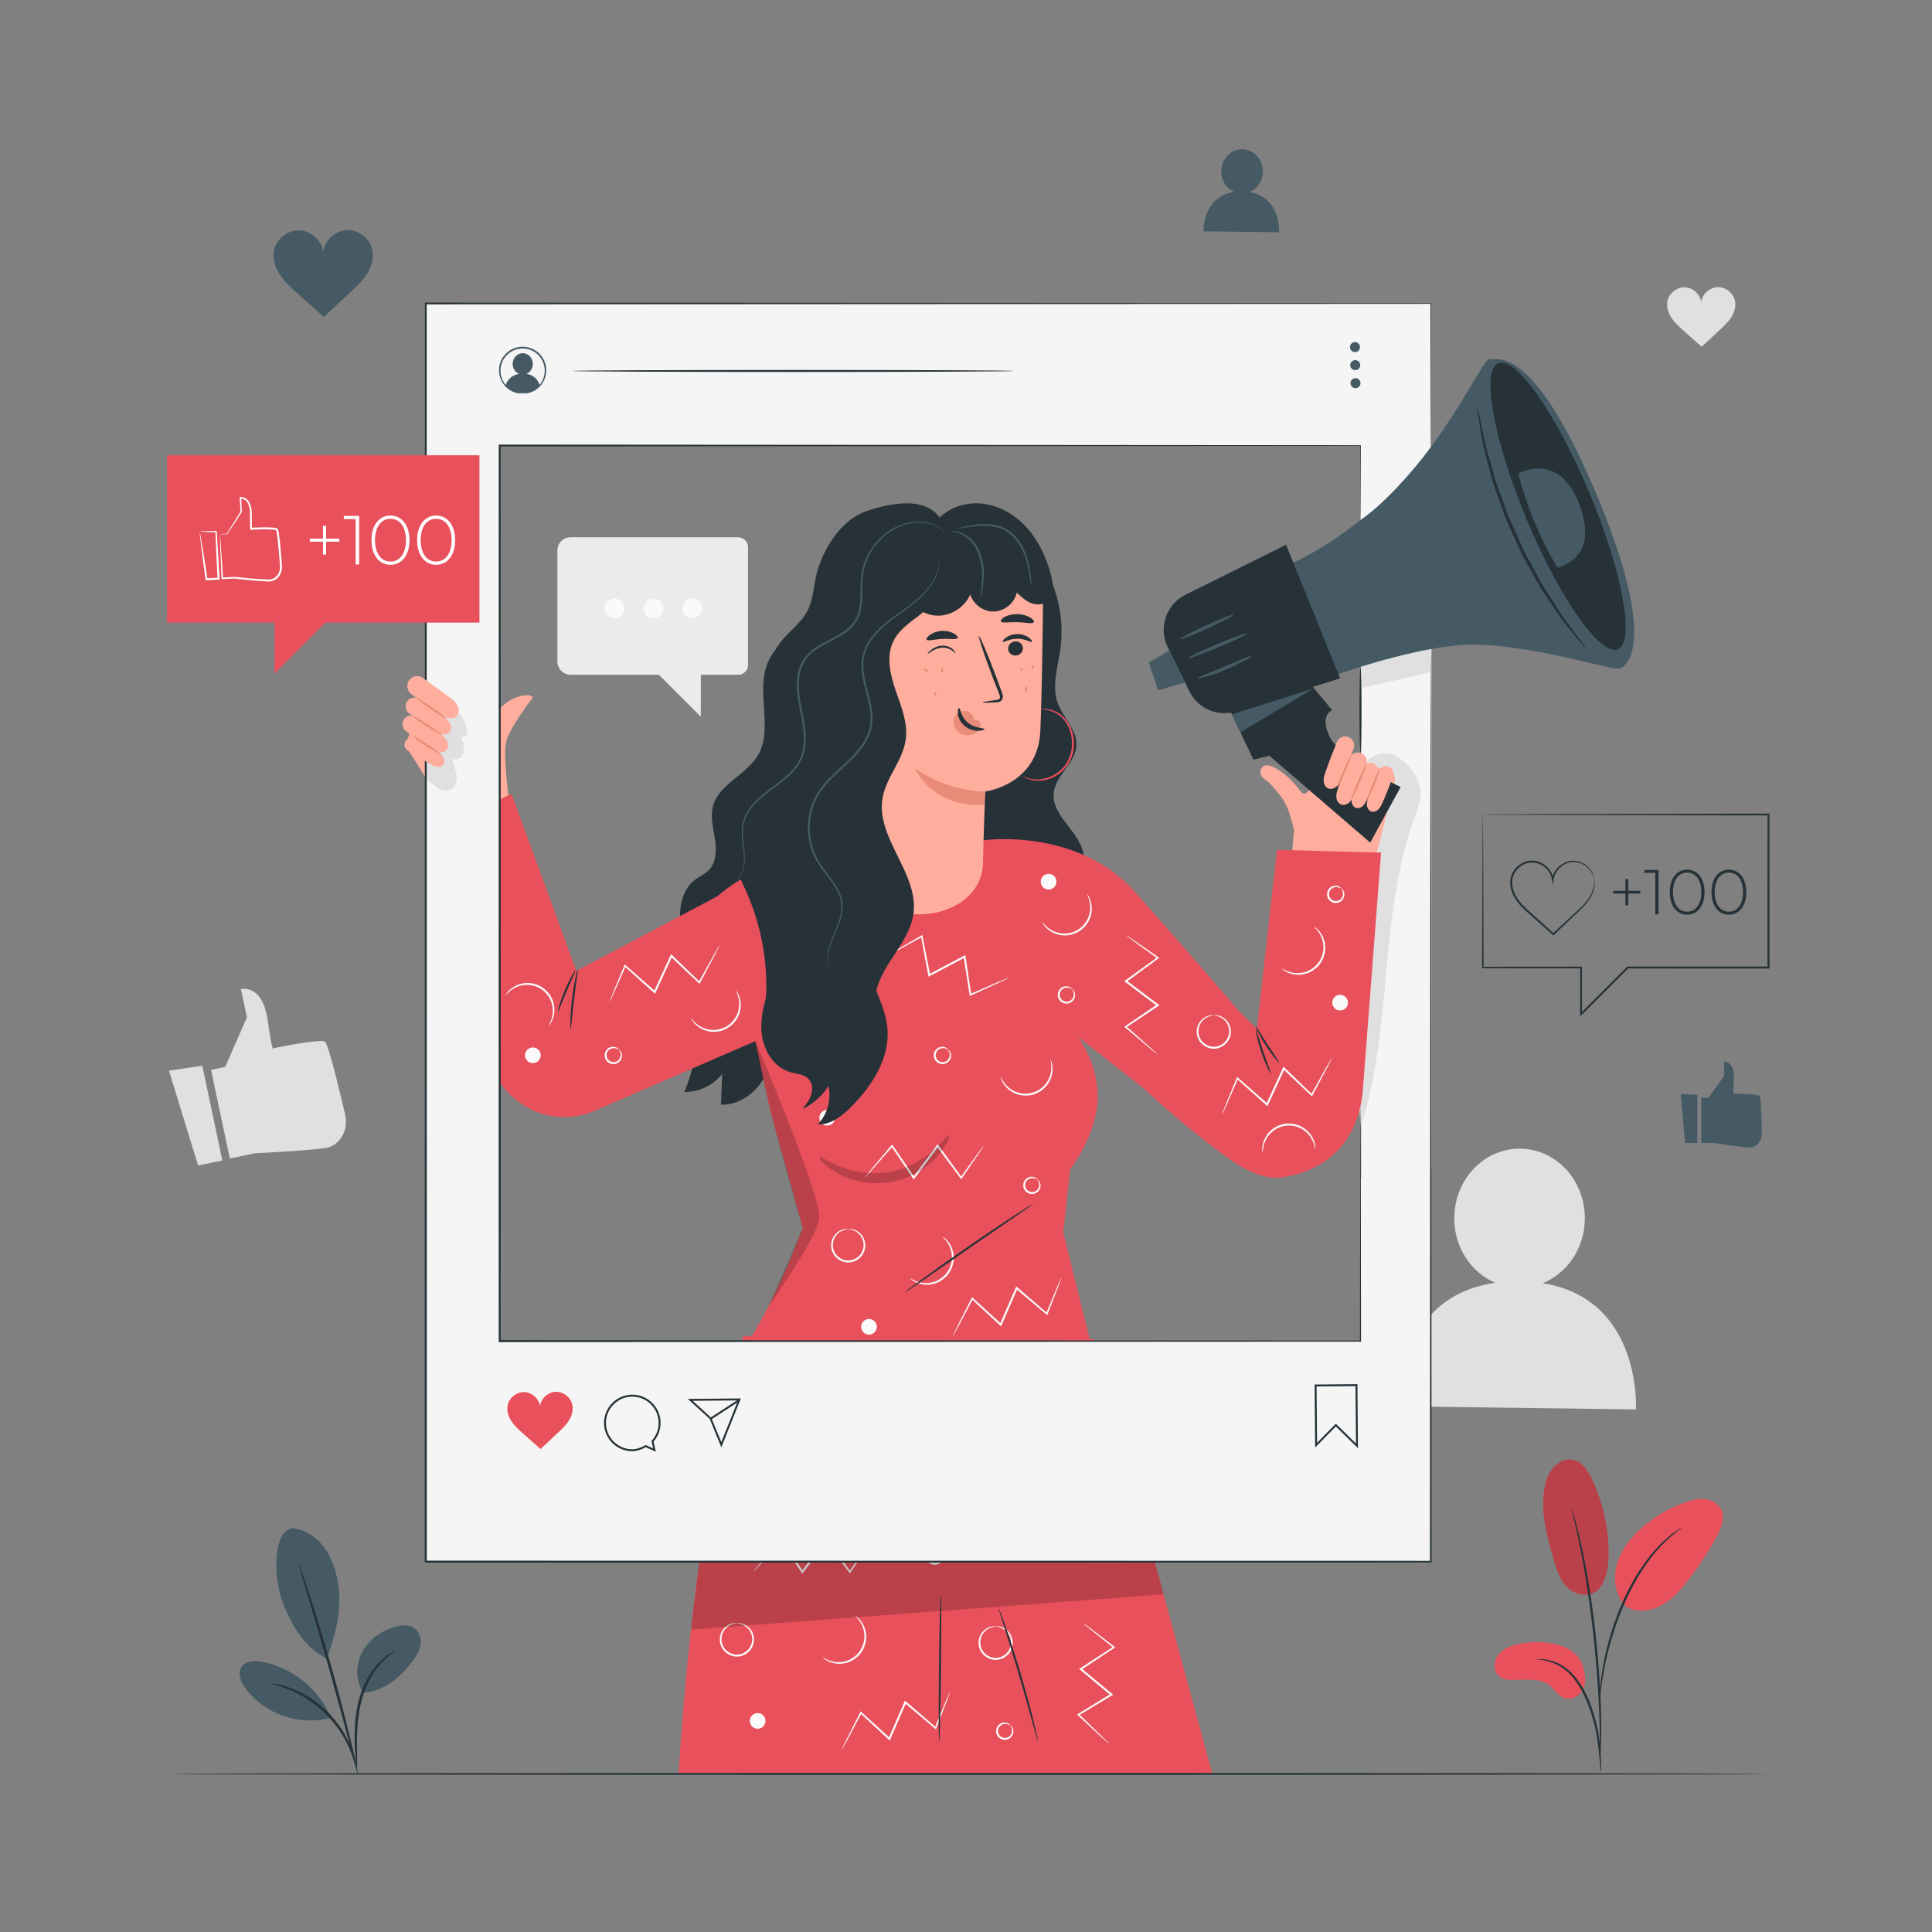 <?xml version="1.0" encoding="utf-8"?>
<!-- Generator: Adobe Illustrator 27.5.0, SVG Export Plug-In . SVG Version: 6.00 Build 0)  -->
<svg version="1.1" xmlns="http://www.w3.org/2000/svg" xmlns:xlink="http://www.w3.org/1999/xlink" x="0px" y="0px"
	 viewBox="0 0 500 500" style="enable-background:new 0 0 500 500;" xml:space="preserve">
<rect x="0" y="0" width="500" height="500" fill="#808080" stroke="none"/>
<g id="Background_Complete">
	<g>
		<g>
			<g>
				<path style="fill:#E0E0E0;" d="M399.277,332.09c6.275-2.57,10.776-8.979,10.877-16.576c0.124-9.952-7.338-18.119-16.67-18.241
					c-9.328-0.123-16.996,7.846-17.122,17.798c-0.097,7.668,4.326,14.23,10.624,16.915c-26.035,3.696-25.096,31.966-25.096,31.966
					l61.484,0.806C423.375,364.758,425.02,336.202,399.277,332.09z"/>
			</g>
		</g>
	</g>
	<g>
		<g>
			<g>
				<path style="fill:#E0E0E0;" d="M54.621,276.884l3.657-0.775l5.625-12.815l-1.547-7.301c0,0,5.579-1.546,6.94,8.155
					c1.36,9.701,1.564,7.114,1.564,7.114s12.014-2.497,13.232-1.666c0.886,0.604,3.741,12.458,5.236,18.898
					c0.753,3.242-0.602,6.693-3.467,8.104c-0.407,0.201-0.828,0.357-1.255,0.448c-2.994,0.634-18.807,1.442-18.807,1.442
					l-6.318,1.339L54.621,276.884z"/>
			</g>
		</g>
		<g>
			<g>
				<polygon style="fill:#E0E0E0;" points="43.726,277.098 51.276,301.637 57.54,300.31 52.346,275.798 				"/>
			</g>
		</g>
	</g>
	<g>
		<g>
			<g>
				<g>
					<path style="fill:#EBEBEB;" d="M191.049,139.045h-43.377c-1.888,0-3.419,1.531-3.419,3.419v28.742
						c0,1.889,1.531,3.42,3.419,3.42h22.843l10.858,10.858v-10.858h9.676c1.4,0,2.535-1.135,2.535-2.535V141.58
						C193.584,140.18,192.449,139.045,191.049,139.045z"/>
				</g>
			</g>
		</g>
		<g>
			<g>
				<g>
					<circle style="fill:#FAFAFA;" cx="179.21" cy="157.438" r="2.553"/>
				</g>
			</g>
		</g>
		<g>
			<g>
				<g>
					<path style="fill:#FAFAFA;" d="M166.561,157.438c0,1.41,1.143,2.553,2.553,2.553s2.553-1.143,2.553-2.553
						c0-1.41-1.143-2.552-2.553-2.552S166.561,156.028,166.561,157.438z"/>
				</g>
			</g>
		</g>
		<g>
			<g>
				<g>
					<circle style="fill:#FAFAFA;" cx="159.019" cy="157.438" r="2.553"/>
				</g>
			</g>
		</g>
	</g>
	<g>
		<g>
			<path style="fill:#E0E0E0;" d="M449.017,77.89c-0.403-2.05-2.425-3.653-4.513-3.577c-2.069,0.075-3.953,1.789-4.234,3.838
				c-0.299-2.046-2.198-3.744-4.267-3.8c-2.088-0.057-4.096,1.564-4.481,3.617c-0.28,1.495,0.233,3.052,1.074,4.319
				c0.842,1.267,1.991,2.294,3.127,3.305c1.592,1.417,3.063,2.749,4.656,4.166c1.579-1.431,2.923-2.775,4.503-4.206
				c1.128-1.021,2.268-2.058,3.098-3.333C448.812,80.944,449.311,79.383,449.017,77.89z"/>
		</g>
	</g>
</g>
<g id="Background_Simple" style="display:none;">
	<path style="display:inline;fill:#EBEBEB;" d="M86.475,250.739c9.236,21.736,38.307,53.988,61.026,74.21
		c23.533,20.947,54.168,33.09,85.439,36.927c31.271,3.837,63.174-0.313,93.423-9.122c29.395-8.56,58.115-21.938,79.673-43.678
		c21.557-21.74,35.11-52.799,30.729-83.1c-4.38-30.301-29.285-57.968-59.794-60.536c-14.801-1.246-29.64,3.096-44.449,1.955
		c-27.098-2.088-49.347-21.859-67.153-42.392c-17.806-20.533-34.232-43.537-58.208-56.336
		c-31.674-16.908-77.783-14.269-104.966,9.187c-19.821,17.103-29.482,37.918-32.471,65.196c-1.915,17.477-0.932,37.467,2.273,54.754
		C74.994,213.976,79.73,234.868,86.475,250.739z"/>
</g>
<g id="Character">
	<g>
		<g>
			<path style="fill:#E8505B;" d="M313.759,459.082l-30.528-112.458l-90.842-0.874c-8.975,32.708-14.354,74.445-16.778,113.332"/>
		</g>
		<g>
			<g>
				<path style="fill:#FAFAFA;" d="M212.923,428.943c0.057-0.104,0.993,0.761,2.87,1.113c0.927,0.176,2.079,0.161,3.263-0.214
					c1.182-0.369,2.365-1.141,3.249-2.265c0.87-1.136,1.325-2.473,1.39-3.71c0.07-1.241-0.202-2.361-0.601-3.215
					c-0.806-1.732-1.876-2.424-1.79-2.505c0.018-0.024,0.281,0.13,0.701,0.489c0.414,0.362,0.96,0.969,1.421,1.856
					c0.465,0.88,0.798,2.065,0.749,3.398c-0.041,1.328-0.518,2.783-1.458,4.007c-0.952,1.213-2.244,2.035-3.519,2.405
					c-1.279,0.377-2.509,0.349-3.477,0.117c-0.973-0.226-1.697-0.604-2.15-0.916C213.118,429.183,212.904,428.965,212.923,428.943z"
					/>
			</g>
		</g>
		<g>
			<g>
				<path style="fill:#FAFAFA;" d="M243.397,401.245c-0.041,0.093-0.6-0.555-1.683-0.391c-0.513,0.083-1.097,0.445-1.371,1.069
					c-0.284,0.607-0.188,1.461,0.368,2.008c0.547,0.557,1.401,0.653,2.008,0.368c0.624-0.274,0.987-0.859,1.069-1.372
					C243.952,401.844,243.304,401.286,243.397,401.245c0.02-0.022,0.188,0.07,0.393,0.343c0.2,0.268,0.423,0.756,0.364,1.389
					c-0.047,0.621-0.45,1.38-1.231,1.757c-0.756,0.39-1.871,0.288-2.58-0.435c-0.723-0.709-0.825-1.823-0.435-2.579
					c0.377-0.781,1.136-1.184,1.757-1.231c0.633-0.06,1.121,0.164,1.389,0.364C243.327,401.057,243.419,401.225,243.397,401.245z"/>
			</g>
		</g>
		<g>
			<g>
				<path style="fill:#FAFAFA;" d="M261.496,446.553c-0.042,0.093-0.6-0.555-1.683-0.391c-0.513,0.083-1.097,0.445-1.371,1.069
					c-0.284,0.607-0.188,1.461,0.368,2.008c0.547,0.557,1.401,0.653,2.009,0.368c0.624-0.274,0.987-0.859,1.069-1.371
					C262.051,447.152,261.403,446.595,261.496,446.553c0.02-0.022,0.188,0.07,0.392,0.343c0.2,0.267,0.423,0.755,0.364,1.389
					c-0.047,0.621-0.45,1.38-1.231,1.757c-0.756,0.39-1.871,0.288-2.58-0.435c-0.723-0.709-0.825-1.823-0.435-2.579
					c0.377-0.781,1.136-1.184,1.757-1.231c0.633-0.06,1.121,0.164,1.389,0.364C261.426,446.366,261.517,446.533,261.496,446.553z"/>
			</g>
		</g>
		<g>
			<g>
				<path style="fill:#FAFAFA;" d="M190.703,420.06c0.002,0.049-0.374,0.047-1.002,0.23c-0.616,0.18-1.511,0.611-2.193,1.542
					c-0.685,0.9-1.06,2.368-0.527,3.781c0.489,1.402,1.981,2.608,3.721,2.593c1.74,0.016,3.233-1.19,3.723-2.593
					c0.533-1.414,0.157-2.882-0.528-3.781c-0.682-0.93-1.577-1.362-2.193-1.542C191.077,420.107,190.701,420.108,190.703,420.06
					c-0.002-0.022,0.376-0.096,1.051,0.033c0.66,0.128,1.651,0.53,2.436,1.515c0.786,0.951,1.257,2.571,0.686,4.168
					c-0.52,1.583-2.201,2.969-4.174,2.95c-1.972,0.018-3.653-1.367-4.172-2.95c-0.571-1.597-0.1-3.217,0.686-4.168
					c0.785-0.985,1.776-1.388,2.436-1.515C190.327,419.964,190.705,420.037,190.703,420.06z"/>
			</g>
		</g>
		<g>
			<g>
				<path style="fill:#FAFAFA;" d="M257.669,420.912c0.002,0.049-0.374,0.048-1.002,0.23c-0.616,0.18-1.511,0.612-2.193,1.542
					c-0.684,0.9-1.06,2.368-0.527,3.781c0.489,1.402,1.981,2.608,3.721,2.593c1.741,0.016,3.233-1.19,3.723-2.593
					c0.533-1.414,0.157-2.882-0.528-3.782c-0.682-0.93-1.577-1.361-2.193-1.542C258.043,420.959,257.667,420.961,257.669,420.912
					c-0.003-0.022,0.376-0.095,1.051,0.033c0.66,0.128,1.651,0.53,2.436,1.515c0.786,0.951,1.257,2.571,0.686,4.168
					c-0.52,1.583-2.201,2.969-4.174,2.95c-1.972,0.019-3.653-1.367-4.172-2.95c-0.571-1.597-0.1-3.217,0.686-4.168
					c0.785-0.985,1.776-1.388,2.436-1.515C257.293,420.816,257.671,420.89,257.669,420.912z"/>
			</g>
		</g>
		<g>
			<path style="fill:#FAFAFA;" d="M194.643,443.94c0.793-0.793,2.077-0.793,2.87,0c0.793,0.793,0.793,2.078,0,2.87
				c-0.793,0.793-2.078,0.793-2.87,0C193.851,446.017,193.851,444.732,194.643,443.94z"/>
		</g>
		<g>
			<path style="fill:#FAFAFA;" d="M231.58,386.112c0.792-0.793,2.077-0.793,2.87,0c0.792,0.793,0.792,2.078,0,2.87
				c-0.793,0.792-2.078,0.792-2.87,0C230.787,388.189,230.787,386.904,231.58,386.112z"/>
		</g>
		<g>
			<path style="fill:#FAFAFA;" d="M271.574,399.81c0.793-0.793,2.078-0.793,2.87,0c0.793,0.793,0.793,2.077,0,2.87
				c-0.792,0.793-2.077,0.793-2.87,0C270.782,401.887,270.782,400.602,271.574,399.81z"/>
		</g>
		<g>
			<g>
				<path style="fill:#FAFAFA;" d="M225.756,398.541c0.017,0.012-0.108,0.226-0.36,0.618c-0.294,0.443-0.666,1.005-1.123,1.694
					c-1.039,1.515-2.458,3.585-4.172,6.085l-0.162,0.237l-0.173-0.233c-1.763-2.377-3.851-5.19-6.12-8.25l0.409,0.002
					c-1.043,1.399-2.13,2.857-3.245,4.351c-1.007,1.345-1.992,2.66-2.941,3.928l-0.216,0.288l-0.2-0.298
					c-2.051-3.049-3.943-5.862-5.584-8.302l0.337,0.019c-2.146,2.443-3.933,4.476-5.24,5.962c-0.602,0.665-1.093,1.207-1.477,1.631
					c-0.345,0.371-0.536,0.561-0.553,0.546c-0.017-0.014,0.142-0.232,0.456-0.629c0.361-0.444,0.823-1.011,1.389-1.707
					c1.272-1.516,3.012-3.59,5.102-6.081l0.178-0.212l0.159,0.232c1.662,2.426,3.579,5.223,5.656,8.254l-0.416-0.009
					c0.947-1.27,1.929-2.586,2.934-3.933c1.118-1.492,2.208-2.947,3.254-4.344l0.207-0.276l0.202,0.278
					c2.241,3.08,4.301,5.913,6.042,8.307l-0.335,0.003c1.774-2.458,3.243-4.493,4.318-5.982c0.494-0.663,0.897-1.203,1.215-1.629
					C225.58,398.718,225.739,398.529,225.756,398.541z"/>
			</g>
		</g>
		<g>
			<g>
				<path style="fill:#FAFAFA;" d="M245.884,437.812c0.02,0.008-0.053,0.244-0.209,0.684c-0.184,0.499-0.418,1.131-0.705,1.906
					c-0.664,1.713-1.57,4.053-2.665,6.88l-0.104,0.267l-0.222-0.187c-2.262-1.909-4.938-4.169-7.849-6.626l0.398-0.092
					c-0.695,1.601-1.419,3.269-2.161,4.979c-0.672,1.54-1.329,3.045-1.962,4.498l-0.144,0.33l-0.263-0.244
					c-2.695-2.497-5.182-4.802-7.339-6.801l0.332-0.059c-1.529,2.87-2.802,5.258-3.733,7.005c-0.434,0.785-0.787,1.425-1.064,1.927
					c-0.251,0.44-0.393,0.668-0.413,0.658c-0.02-0.01,0.085-0.258,0.3-0.717c0.25-0.515,0.569-1.173,0.961-1.98
					c0.891-1.768,2.108-4.185,3.571-7.089l0.125-0.248l0.208,0.189c2.174,1.98,4.681,4.263,7.398,6.737l-0.407,0.086
					c0.631-1.453,1.285-2.96,1.954-4.501c0.746-1.709,1.473-3.375,2.171-4.975l0.138-0.316l0.261,0.224
					c2.887,2.485,5.543,4.77,7.786,6.7l-0.325,0.08c1.163-2.799,2.127-5.117,2.831-6.813c0.329-0.759,0.597-1.377,0.809-1.865
					C245.754,438.025,245.865,437.804,245.884,437.812z"/>
			</g>
		</g>
		<g>
			<g>
				<path style="fill:#FAFAFA;" d="M280.307,420.06c0.013-0.017,0.22,0.12,0.599,0.392c0.427,0.316,0.969,0.717,1.634,1.209
					c1.46,1.115,3.454,2.638,5.863,4.479l0.228,0.174l-0.242,0.161c-2.464,1.639-5.381,3.579-8.553,5.689l0.023-0.408
					c1.344,1.114,2.744,2.274,4.179,3.464c1.292,1.075,2.554,2.125,3.772,3.139l0.277,0.231l-0.308,0.185
					c-3.15,1.891-6.057,3.637-8.578,5.151l0.036-0.335c2.329,2.269,4.268,4.158,5.686,5.539c0.633,0.636,1.149,1.153,1.553,1.559
					c0.352,0.364,0.532,0.564,0.517,0.58c-0.015,0.016-0.224-0.154-0.605-0.488c-0.425-0.384-0.967-0.874-1.633-1.475
					c-1.449-1.348-3.431-3.192-5.811-5.407l-0.203-0.189l0.239-0.146c2.508-1.536,5.4-3.306,8.533-5.225l-0.031,0.415
					c-1.22-1.011-2.484-2.059-3.778-3.132c-1.433-1.193-2.83-2.356-4.172-3.473l-0.265-0.221l0.288-0.188
					c3.191-2.08,6.126-3.992,8.606-5.608l-0.014,0.335c-2.364-1.898-4.321-3.47-5.753-4.62c-0.637-0.527-1.156-0.958-1.565-1.297
					C280.476,420.244,280.294,420.076,280.307,420.06z"/>
			</g>
		</g>
		<g style="opacity:0.2;">
			<polygon points="178.815,421.732 301.145,412.613 298.488,402.826 181.16,402.826 			"/>
		</g>
		<g>
			<g>
				<path style="fill:#263238;" d="M243.06,450.595c-0.144-0.002-0.168-8.459-0.055-18.887c0.113-10.432,0.322-18.884,0.466-18.883
					c0.144,0.002,0.168,8.457,0.055,18.889C243.412,442.142,243.203,450.597,243.06,450.595z"/>
			</g>
		</g>
		<g>
			<g>
				<path style="fill:#263238;" d="M268.611,450.595c-0.035,0.009-0.19-0.469-0.44-1.339c-0.271-0.968-0.617-2.208-1.032-3.693
					c-0.863-3.12-2.065-7.425-3.462-12.16c-1.399-4.736-2.728-9.005-3.698-12.093c-0.458-1.472-0.84-2.701-1.139-3.661
					c-0.263-0.867-0.392-1.352-0.358-1.363c0.034-0.012,0.228,0.451,0.55,1.298c0.323,0.847,0.767,2.08,1.296,3.611
					c1.06,3.061,2.447,7.318,3.848,12.061c1.399,4.741,2.547,9.069,3.319,12.215c0.387,1.573,0.684,2.85,0.873,3.736
					C268.557,450.092,268.646,450.586,268.611,450.595z"/>
			</g>
		</g>
	</g>
	<g>
		<polygon style="fill:#F5F5F5;" points="370.452,302.271 352.261,314.12 352.261,131.488 370.452,131.488 		"/>
	</g>
	<g>
		<path style="fill:#E0E0E0;" d="M352.159,291.592c8.345-25.629,4.612-54.186,13.809-79.599c0.884-2.444,1.904-4.943,1.645-7.492
			c-0.219-2.15-1.346-4.17-2.806-5.927c-1.633-1.965-4.082-3.788-6.884-3.59c-2.423,0.171-4.408,1.871-5.334,3.802
			c-0.926,1.931-0.994,4.075-1.035,6.163c-0.152,7.767-0.111,15.536-0.07,23.305c0.104,19.543,0.208,39.085,0.313,58.628"/>
	</g>
	<g>
		<polygon style="fill:#E0E0E0;" points="352.092,178.123 352.092,171.361 370.283,166.153 370.283,173.947 		"/>
	</g>
	<g>
		<path style="fill:#FFAD9D;" d="M131.606,206.186c0,0-1.309-10.155-0.715-13.745c0.632-3.819,7.008-11.912,7.008-11.912
			c-0.088-0.352-1.145-1.233-4.402,0c-3.257,1.232-4.402,3.522-7.483,5.723l-15.822-9.816l-5.22,16.602l13.438,21.158
			L131.606,206.186z"/>
	</g>
	<g>
		<path style="fill:#263238;" d="M201.497,167.344c-8.169,8.006-0.32,20.446-5.556,28.484c-3.174,4.872-9.969,7.227-11.431,12.855
			c-0.723,2.786,0.094,5.704,0.523,8.551c0.429,2.846,0.325,6.117-1.746,8.117c-0.961,0.928-2.233,1.459-3.31,2.25
			c-3.195,2.348-4.276,6.727-3.918,10.675c0.359,3.948,1.896,7.676,2.974,11.491c3.036,10.75,2.351,22.514-1.914,32.838
			c3.741,0.05,7.463-1.735,9.766-4.683c-0.099,2.646-0.198,5.292-0.297,7.939c3.519,0.217,6.92-1.675,9.271-4.303
			c2.35-2.629,3.8-5.929,5.03-9.234c5.532-14.853,7.378-31.063,5.325-46.779"/>
	</g>
	<g>
		<path style="fill:#263238;" d="M268.921,144.481c4.642,6.834,6.639,15.417,5.489,23.598c-0.653,4.649-2.261,9.484-0.662,13.897
			c1.377,3.799,5.032,6.903,4.831,10.939c-0.229,4.6-5.416,7.711-5.883,12.293c-0.648,6.351,7.879,10.617,7.781,17.001
			c-0.05,3.289-2.404,6.008-4.034,8.865c-1.63,2.857-2.365,6.98,0.195,9.047l-29.64-2.176l5.281-92.789L268.921,144.481z"/>
	</g>
	<g>
		<g>
			<g>
				<g>
					<g>
						<path style="fill:#FFAD9D;" d="M355.747,223.526l-0.325-0.009l1.31-4.37l4.184-16.7c0.397-1.515-0.446-3.077-1.965-3.638
							l-3.011-0.102l-10.314-4.824c-1.949-0.721-4.103,0.503-4.348,2.495c-0.377,3.069-2.463,11.315-4.686,8.427
							c-0.052-0.068-0.108-0.123-0.16-0.19c-3.122-4.298-7.011-6.617-8.611-6.552c-1.561,0.063-2.137,1.954-1.092,3.084
							c0.155,0.194,0.338,0.374,0.589,0.51c0.104,0.056,0.227,0.157,0.338,0.228c1.212,0.973,2.653,2.703,3.712,4.073
							c1.01,1.307,1.778,2.79,2.273,4.347c0.551,1.732,0.96,3.25,1.268,4.537l-0.801,8.524"/>
					</g>
				</g>
				<g>
					<g>
						<g>
							<g>
								<path style="fill:#455A64;" d="M328.227,147.883c0,0,12.054-2.31,29.37-18.041c17.316-15.731,25.847-37.032,27.907-36.868
									c2.06,0.163,11.188-3.764,27.265,33.995c16.077,37.759,9.082,46.222,5.675,46.056c-3.408-0.167-26.376-7.275-40.883-6.042
									c-14.507,1.234-33.308,8.243-33.308,8.243L328.227,147.883z"/>
							</g>
						</g>
						<g>
							<g>
								<path style="fill:#263238;" d="M302.204,167.477l3.866,7.885l1.732,3.533c2.375,4.845,8.127,6.983,13.091,4.865
									l25.928-8.217l-13.984-34.559l-26.039,12.942C301.801,156.41,299.748,162.465,302.204,167.477z"/>
							</g>
						</g>
						<g>
							<g>
								<path style="fill:#263238;" d="M316.654,180.337l7.728,16.267l4.124-1.021l26.102,22.492l7.881-14.406
									c0,0-15.597-7.25-18.357-12.963c-2.76-5.713,0.65-6.895,0.65-6.895l-7.192-8.656L316.654,180.337z"/>
							</g>
						</g>
						<g>
							<g>
								<path style="fill:#263238;" d="M411.365,127.608c8.546,20.449,11.832,38.549,7.338,40.427
									c-4.493,1.878-15.064-13.178-23.61-33.627c-8.546-20.449-11.831-38.549-7.338-40.427
									C392.249,92.104,402.819,107.159,411.365,127.608z"/>
							</g>
						</g>
					</g>
					<g>
						<g>
							<polygon style="fill:#455A64;" points="299.682,178.641 306.703,176.653 302.629,168.343 297.318,171.439 							"/>
						</g>
					</g>
					<g>
						<g>
							<polygon style="fill:#455A64;" points="340.056,178.123 321.016,189.519 318.813,184.882 							"/>
						</g>
					</g>
					<g>
						<g>
							<polygon style="fill:#455A64;" points="302.629,168.343 306.703,176.653 305.261,177.062 301.994,168.713 							"/>
						</g>
					</g>
					<g>
						<g>
							<path style="fill:#455A64;" d="M307.37,170.368c0.096,0.228,3.607-1.023,7.842-2.795c4.238-1.771,7.594-3.393,7.498-3.62
								c-0.095-0.228-3.605,1.024-7.842,2.795C310.632,168.519,307.276,170.14,307.37,170.368z"/>
						</g>
					</g>
					<g>
						<g>
							<path style="fill:#455A64;" d="M305.369,165.43c0.103,0.225,3.283-1.01,7.103-2.759c3.822-1.75,6.835-3.349,6.732-3.574
								c-0.103-0.224-3.282,1.011-7.104,2.76C308.28,163.607,305.266,165.206,305.369,165.43z"/>
						</g>
					</g>
					<g>
						<g>
							<path style="fill:#455A64;" d="M309.925,175.559c0.033,0.12,0.866-0.048,2.196-0.418c0.664-0.185,1.452-0.42,2.325-0.695
								c0.867-0.287,1.77-0.712,2.737-1.117c3.857-1.659,6.813-3.307,6.724-3.515c-0.106-0.245-3.252,1.049-7.074,2.692
								c-0.958,0.402-1.849,0.849-2.686,1.171c-0.84,0.312-1.594,0.604-2.224,0.863C310.662,175.059,309.892,175.44,309.925,175.559
								z"/>
						</g>
					</g>
					<g>
						<g>
							<path style="fill:#455A64;" d="M392.902,122.59c0,0,10.594-6.16,15.891,8.067c5.297,14.228-5.723,16.23-5.723,16.23
								C398.785,139.809,395.37,131.739,392.902,122.59z"/>
						</g>
					</g>
					<g>
						<g>
							<path style="fill:#263238;" d="M382.305,105.513c-0.061,0.009,0.06,0.968,0.332,2.699c0.281,1.728,0.675,4.236,1.256,7.319
								c0.397,1.521,0.832,3.182,1.297,4.963c0.236,0.893,0.48,1.815,0.731,2.764c0.126,0.476,0.254,0.957,0.384,1.445
								c0.142,0.485,0.331,0.962,0.499,1.453c0.695,1.957,1.424,4.009,2.18,6.136c0.19,0.532,0.381,1.068,0.575,1.609
								c0.187,0.543,0.459,1.057,0.687,1.593c0.479,1.064,0.965,2.143,1.457,3.235c0.493,1.092,0.981,2.17,1.462,3.234
								c0.251,0.526,0.457,1.07,0.74,1.571c0.278,0.503,0.553,1.002,0.826,1.496c1.095,1.974,2.151,3.88,3.159,5.696
								c0.258,0.45,0.49,0.908,0.76,1.335c0.281,0.422,0.557,0.837,0.831,1.247c0.547,0.818,1.078,1.613,1.591,2.382
								c1.028,1.529,1.988,2.956,2.866,4.262c1.922,2.469,3.538,4.419,4.647,5.772c1.117,1.348,1.757,2.075,1.806,2.037
								c0.049-0.038-0.499-0.837-1.531-2.25c-1.071-1.44-2.574-3.462-4.421-5.945c-0.844-1.315-1.765-2.751-2.754-4.291
								c-0.497-0.77-1.01-1.565-1.539-2.384c-0.265-0.409-0.534-0.825-0.806-1.245c-0.262-0.427-0.488-0.886-0.739-1.336
								c-0.986-1.812-2.02-3.713-3.092-5.683c-0.269-0.492-0.54-0.989-0.814-1.489c-0.279-0.498-0.482-1.039-0.729-1.562
								c-0.476-1.056-0.958-2.128-1.447-3.213c-0.49-1.084-0.974-2.155-1.451-3.21c-0.228-0.532-0.5-1.041-0.688-1.58
								c-0.194-0.536-0.387-1.068-0.578-1.595c-0.767-2.106-1.508-4.139-2.214-6.077c-0.172-0.486-0.366-0.958-0.513-1.437
								c-0.135-0.483-0.268-0.96-0.4-1.431c-0.264-0.94-0.521-1.853-0.769-2.735c-0.501-1.761-0.968-3.404-1.396-4.909
								c-0.638-3.021-1.158-5.481-1.528-7.234C382.603,106.446,382.366,105.504,382.305,105.513z"/>
						</g>
					</g>
				</g>
			</g>
			<g>
				<g>
					<g>
						<path style="fill:#E8505B;" d="M330.484,219.944l-5.22,46.334l-26.052-25.96c0,0-13.942,28.991-14.136,30.171
							c-0.13,0.793,14.622,15.367,25.582,23.786c5.934,4.558,13.941,11.602,21.33,10.418c12.324-1.975,19.642-10.117,20.713-22.553
							l4.72-61.483L330.484,219.944z"/>
					</g>
				</g>
				<g>
					<g>
						<g>
							<g>
								<path style="fill:#E8505B;" d="M194.115,262.96l-19.101-12.659c5.225-29.366,47.644-32.309,47.644-32.309l32.298-0.573
									c0,0,23.939-3.255,38.743,13.383c15.321,17.219,26.855,30.775,26.855,30.775l-20.964,22.943l-20.55-16.13
									c0,0,5.034,6.598,5.047,15.505c0.015,9.561-7.123,18.704-7.123,18.704l-1.789,16.331l7.828,31.652l-91.498,0.243
									c6.239-9.887,10.7-18.443,16.256-33.063l-8.548-30.784L194.115,262.96z"/>
							</g>
						</g>
					</g>
				</g>
				<g>
					<path style="fill:#E8505B;" d="M195.502,226.742l-46.345,24.52l-16.769-45.808l-20.457,9.729l14.471,58.31
						c2.877,11.591,15.152,18.558,26.356,14.425c0.377-0.139,0.752-0.289,1.125-0.451l50.212-21.738L195.502,226.742z"/>
				</g>
				<g>
					<g>
						<path style="fill:#FAFAFA;" d="M226.351,262.749c0.018,0.117-1.251,0.007-2.95,0.881c-0.84,0.43-1.741,1.147-2.446,2.17
							c-0.708,1.017-1.168,2.352-1.177,3.782c0.009,1.431,0.47,2.766,1.177,3.783c0.705,1.023,1.607,1.741,2.446,2.171
							c1.699,0.874,2.968,0.764,2.95,0.881c0.001,0.029-0.302,0.07-0.853,0.044c-0.549-0.032-1.353-0.177-2.26-0.595
							c-0.907-0.41-1.896-1.142-2.675-2.225c-0.781-1.074-1.297-2.516-1.305-4.059c0.008-1.542,0.524-2.984,1.305-4.058
							c0.779-1.082,1.768-1.814,2.675-2.224c0.908-0.418,1.711-0.563,2.26-0.595C226.049,262.68,226.352,262.72,226.351,262.749z"/>
					</g>
				</g>
				<g>
					<g>
						<path style="fill:#FAFAFA;" d="M258.949,278.675c0.105-0.055,0.413,1.181,1.79,2.505c0.678,0.655,1.65,1.275,2.846,1.611
							c1.191,0.34,2.603,0.343,3.959-0.112c1.35-0.472,2.464-1.341,3.197-2.34c0.74-0.999,1.126-2.085,1.26-3.018
							c0.276-1.89-0.239-3.055-0.123-3.076c0.028-0.01,0.164,0.263,0.318,0.793c0.148,0.53,0.271,1.337,0.17,2.331
							c-0.094,0.991-0.466,2.164-1.237,3.252c-0.763,1.087-1.959,2.043-3.416,2.551c-1.462,0.492-2.993,0.471-4.262,0.08
							c-1.276-0.386-2.289-1.085-2.972-1.81c-0.69-0.723-1.087-1.436-1.295-1.946C258.981,278.983,258.921,278.684,258.949,278.675z
							"/>
					</g>
				</g>
				<g>
					<g>
						<path style="fill:#FAFAFA;" d="M235.571,330.843c0.057-0.104,0.993,0.761,2.87,1.113c0.926,0.176,2.079,0.161,3.263-0.214
							c1.182-0.369,2.365-1.141,3.249-2.265c0.87-1.136,1.325-2.473,1.39-3.71c0.071-1.241-0.202-2.361-0.601-3.215
							c-0.806-1.732-1.876-2.424-1.79-2.505c0.017-0.024,0.281,0.13,0.701,0.489c0.414,0.362,0.96,0.969,1.421,1.856
							c0.465,0.88,0.798,2.065,0.749,3.398c-0.041,1.328-0.518,2.783-1.458,4.007c-0.952,1.213-2.244,2.036-3.52,2.405
							c-1.279,0.377-2.509,0.349-3.477,0.117c-0.973-0.226-1.697-0.604-2.15-0.916C235.767,331.083,235.553,330.866,235.571,330.843
							z"/>
					</g>
				</g>
				<g>
					<g>
						<path style="fill:#FAFAFA;" d="M331.72,250.628c0.057-0.104,0.993,0.761,2.87,1.113c0.926,0.176,2.079,0.161,3.263-0.214
							c1.183-0.369,2.365-1.141,3.249-2.265c0.87-1.136,1.325-2.473,1.39-3.71c0.07-1.241-0.202-2.361-0.601-3.215
							c-0.806-1.732-1.876-2.424-1.79-2.505c0.017-0.024,0.281,0.13,0.701,0.489c0.414,0.362,0.96,0.969,1.421,1.856
							c0.465,0.88,0.798,2.065,0.749,3.398c-0.041,1.328-0.518,2.783-1.458,4.007c-0.952,1.213-2.244,2.036-3.52,2.405
							c-1.279,0.377-2.509,0.349-3.477,0.117c-0.973-0.226-1.697-0.604-2.15-0.916C331.916,250.868,331.701,250.651,331.72,250.628z
							"/>
					</g>
				</g>
				<g>
					<g>
						<path style="fill:#FAFAFA;" d="M340.398,297.402c-0.115,0.026-0.091-1.248-1.077-2.884c-0.485-0.809-1.261-1.66-2.329-2.295
							c-1.062-0.638-2.425-1.008-3.852-0.921c-1.427,0.105-2.728,0.654-3.695,1.428c-0.974,0.772-1.629,1.72-2.002,2.586
							c-0.758,1.753-0.563,3.013-0.681,3.002c-0.029,0.003-0.09-0.296-0.101-0.848c-0.005-0.55,0.086-1.361,0.442-2.295
							c0.349-0.932,1.013-1.969,2.04-2.818c1.019-0.852,2.423-1.463,3.962-1.575c1.539-0.095,3.012,0.323,4.136,1.031
							c1.132,0.705,1.929,1.643,2.399,2.52c0.478,0.877,0.676,1.669,0.745,2.215C340.448,297.096,340.428,297.401,340.398,297.402z"
							/>
					</g>
				</g>
				<g>
					<g>
						<path style="fill:#FAFAFA;" d="M269.707,238.612c0.09-0.077,0.665,1.06,2.302,2.044c0.807,0.488,1.892,0.876,3.133,0.938
							c1.237,0.066,2.614-0.245,3.835-0.989c1.212-0.761,2.105-1.855,2.597-2.992c0.499-1.139,0.635-2.283,0.558-3.223
							c-0.151-1.904-0.913-2.926-0.803-2.972c0.025-0.016,0.218,0.22,0.486,0.702c0.262,0.484,0.562,1.243,0.684,2.235
							c0.129,0.987,0.027,2.214-0.483,3.446c-0.502,1.23-1.456,2.427-2.764,3.246c-1.316,0.805-2.813,1.125-4.137,1.026
							c-1.33-0.093-2.473-0.548-3.299-1.104c-0.833-0.552-1.379-1.158-1.695-1.609C269.807,238.905,269.682,238.627,269.707,238.612
							z"/>
					</g>
				</g>
				<g>
					<g>
						<path style="fill:#FAFAFA;" d="M178.865,263.559c0.09-0.077,0.665,1.06,2.302,2.044c0.807,0.488,1.892,0.877,3.133,0.938
							c1.237,0.066,2.614-0.245,3.835-0.989c1.212-0.761,2.105-1.855,2.597-2.992c0.499-1.138,0.635-2.283,0.558-3.223
							c-0.151-1.904-0.913-2.926-0.803-2.972c0.025-0.016,0.218,0.22,0.486,0.702c0.262,0.484,0.562,1.243,0.684,2.235
							c0.129,0.987,0.027,2.214-0.483,3.446c-0.502,1.23-1.456,2.427-2.764,3.246c-1.316,0.805-2.813,1.125-4.137,1.026
							c-1.33-0.093-2.473-0.548-3.299-1.104c-0.833-0.552-1.379-1.159-1.695-1.609C178.965,263.852,178.84,263.573,178.865,263.559z
							"/>
					</g>
				</g>
				<g>
					<g>
						<path style="fill:#FAFAFA;" d="M142.035,265.402c-0.106-0.052,0.714-1.027,0.976-2.92c0.132-0.934,0.063-2.084-0.368-3.249
							c-0.425-1.164-1.252-2.308-2.416-3.139c-1.176-0.816-2.533-1.207-3.772-1.213c-1.243-0.012-2.348,0.313-3.183,0.752
							c-1.692,0.887-2.332,1.988-2.417,1.906c-0.025-0.016,0.117-0.287,0.455-0.723c0.342-0.431,0.923-1.005,1.787-1.507
							c0.857-0.506,2.025-0.894,3.359-0.909c1.328-0.021,2.804,0.386,4.071,1.267c1.257,0.894,2.139,2.145,2.568,3.402
							c0.437,1.26,0.467,2.49,0.281,3.468c-0.18,0.983-0.524,1.724-0.814,2.191C142.265,265.195,142.058,265.419,142.035,265.402z"
							/>
					</g>
				</g>
				<g>
					<g>
						<path style="fill:#FAFAFA;" d="M245.373,271.674c-0.041,0.093-0.6-0.555-1.683-0.391c-0.513,0.083-1.097,0.445-1.371,1.069
							c-0.284,0.607-0.188,1.461,0.368,2.008c0.547,0.557,1.401,0.653,2.008,0.369c0.624-0.274,0.987-0.859,1.069-1.372
							C245.928,272.273,245.279,271.715,245.373,271.674c0.02-0.022,0.188,0.07,0.393,0.343c0.2,0.268,0.423,0.756,0.364,1.389
							c-0.047,0.621-0.45,1.38-1.231,1.757c-0.756,0.39-1.871,0.288-2.58-0.435c-0.723-0.709-0.825-1.823-0.435-2.579
							c0.377-0.781,1.136-1.184,1.757-1.231c0.633-0.06,1.121,0.164,1.389,0.364C245.303,271.486,245.394,271.654,245.373,271.674z"
							/>
					</g>
				</g>
				<g>
					<g>
						<path style="fill:#FAFAFA;" d="M277.465,256.018c-0.041,0.093-0.6-0.555-1.683-0.391c-0.513,0.083-1.097,0.445-1.371,1.069
							c-0.284,0.607-0.188,1.461,0.368,2.008c0.547,0.557,1.401,0.653,2.008,0.368c0.624-0.274,0.987-0.859,1.069-1.372
							C278.02,256.617,277.372,256.06,277.465,256.018c0.02-0.021,0.188,0.07,0.392,0.343c0.2,0.268,0.423,0.756,0.364,1.389
							c-0.047,0.621-0.45,1.38-1.231,1.757c-0.756,0.39-1.871,0.288-2.58-0.435c-0.723-0.709-0.825-1.823-0.435-2.579
							c0.377-0.781,1.136-1.183,1.757-1.231c0.633-0.06,1.121,0.164,1.389,0.364C277.395,255.831,277.487,255.998,277.465,256.018z"
							/>
					</g>
				</g>
				<g>
					<g>
						<path style="fill:#FAFAFA;" d="M347.158,229.983c-0.041,0.093-0.6-0.555-1.683-0.391c-0.513,0.082-1.097,0.445-1.371,1.069
							c-0.284,0.607-0.188,1.461,0.368,2.008c0.547,0.557,1.401,0.653,2.009,0.368c0.624-0.274,0.987-0.859,1.069-1.372
							C347.713,230.583,347.065,230.025,347.158,229.983c0.02-0.022,0.188,0.07,0.392,0.343c0.2,0.268,0.423,0.756,0.364,1.389
							c-0.047,0.621-0.45,1.38-1.231,1.757c-0.756,0.39-1.871,0.288-2.58-0.435c-0.723-0.709-0.825-1.823-0.435-2.579
							c0.377-0.781,1.136-1.184,1.757-1.231c0.633-0.059,1.121,0.164,1.389,0.364C347.089,229.796,347.18,229.963,347.158,229.983z"
							/>
					</g>
				</g>
				<g>
					<g>
						<path style="fill:#FAFAFA;" d="M268.528,305.295c-0.042,0.093-0.6-0.555-1.683-0.391c-0.513,0.082-1.097,0.445-1.372,1.069
							c-0.284,0.607-0.188,1.461,0.368,2.008c0.547,0.557,1.401,0.653,2.008,0.369c0.624-0.274,0.987-0.859,1.069-1.372
							C269.083,305.894,268.434,305.336,268.528,305.295c0.02-0.021,0.188,0.07,0.392,0.343c0.2,0.268,0.423,0.755,0.364,1.389
							c-0.047,0.621-0.45,1.38-1.231,1.757c-0.756,0.39-1.871,0.288-2.58-0.435c-0.723-0.709-0.825-1.823-0.435-2.579
							c0.377-0.781,1.136-1.184,1.757-1.231c0.633-0.06,1.121,0.164,1.389,0.364C268.458,305.107,268.549,305.275,268.528,305.295z"
							/>
					</g>
				</g>
				<g>
					<g>
						<path style="fill:#FAFAFA;" d="M160.198,271.674c-0.041,0.093-0.6-0.555-1.683-0.391c-0.513,0.083-1.097,0.445-1.372,1.069
							c-0.284,0.607-0.188,1.461,0.368,2.008c0.547,0.557,1.401,0.653,2.008,0.369c0.624-0.274,0.987-0.859,1.069-1.372
							C160.753,272.273,160.105,271.715,160.198,271.674c0.02-0.022,0.188,0.07,0.392,0.343c0.2,0.268,0.423,0.756,0.364,1.389
							c-0.047,0.621-0.45,1.38-1.231,1.757c-0.756,0.39-1.871,0.288-2.58-0.435c-0.723-0.709-0.825-1.823-0.435-2.579
							c0.377-0.781,1.136-1.184,1.757-1.231c0.633-0.06,1.121,0.164,1.389,0.364C160.128,271.486,160.22,271.654,160.198,271.674z"
							/>
					</g>
				</g>
				<g>
					<g>
						<path style="fill:#FAFAFA;" d="M219.517,318.065c0.002,0.049-0.374,0.048-1.002,0.23c-0.616,0.18-1.511,0.611-2.193,1.542
							c-0.684,0.899-1.06,2.368-0.527,3.781c0.489,1.402,1.982,2.608,3.721,2.593c1.74,0.016,3.233-1.19,3.723-2.593
							c0.533-1.414,0.157-2.882-0.528-3.781c-0.682-0.93-1.577-1.362-2.193-1.542C219.891,318.113,219.515,318.114,219.517,318.065
							c-0.003-0.022,0.376-0.095,1.051,0.033c0.66,0.128,1.651,0.53,2.436,1.515c0.786,0.951,1.257,2.571,0.686,4.168
							c-0.52,1.583-2.201,2.969-4.174,2.95c-1.972,0.019-3.653-1.367-4.172-2.95c-0.571-1.597-0.1-3.217,0.686-4.168
							c0.785-0.985,1.776-1.387,2.436-1.515C219.141,317.97,219.52,318.043,219.517,318.065z"/>
					</g>
				</g>
				<g>
					<g>
						<path style="fill:#FAFAFA;" d="M314.127,262.749c0.002,0.049-0.374,0.047-1.001,0.23c-0.616,0.18-1.511,0.612-2.193,1.542
							c-0.685,0.9-1.06,2.368-0.527,3.781c0.489,1.402,1.982,2.608,3.721,2.593c1.74,0.016,3.233-1.19,3.722-2.593
							c0.533-1.414,0.157-2.882-0.528-3.781c-0.682-0.93-1.577-1.362-2.193-1.542C314.501,262.797,314.125,262.798,314.127,262.749
							c-0.002-0.022,0.376-0.096,1.051,0.033c0.66,0.128,1.651,0.53,2.436,1.515c0.786,0.951,1.257,2.571,0.686,4.168
							c-0.52,1.583-2.201,2.969-4.174,2.95c-1.972,0.019-3.653-1.367-4.172-2.95c-0.571-1.597-0.1-3.217,0.686-4.168
							c0.785-0.985,1.776-1.388,2.436-1.515C313.751,262.654,314.129,262.727,314.127,262.749z"/>
					</g>
				</g>
				<g>
					<path style="fill:#FAFAFA;" d="M212.653,287.83c0.792-0.793,2.077-0.793,2.87,0c0.792,0.793,0.792,2.078,0,2.87
						c-0.793,0.793-2.078,0.793-2.87,0C211.86,289.908,211.86,288.623,212.653,287.83z"/>
				</g>
				<g>
					<path style="fill:#FAFAFA;" d="M136.465,271.674c0.792-0.793,2.077-0.793,2.87,0c0.792,0.793,0.792,2.078,0,2.87
						c-0.793,0.793-2.078,0.793-2.87,0C135.672,273.751,135.672,272.466,136.465,271.674z"/>
				</g>
				<g>
					<path style="fill:#FAFAFA;" d="M345.386,258.047c0.793-0.792,2.078-0.792,2.87,0c0.793,0.793,0.793,2.078,0,2.87
						c-0.793,0.793-2.078,0.793-2.87,0C344.594,260.125,344.594,258.84,345.386,258.047z"/>
				</g>
				<g>
					<path style="fill:#FAFAFA;" d="M269.939,226.748c0.793-0.793,2.078-0.793,2.87,0c0.793,0.792,0.793,2.077,0,2.87
						c-0.793,0.793-2.078,0.793-2.87,0C269.147,228.825,269.147,227.54,269.939,226.748z"/>
				</g>
				<g>
					<path style="fill:#FAFAFA;" d="M223.457,341.945c0.792-0.793,2.077-0.793,2.87,0c0.793,0.793,0.793,2.078,0,2.87
						c-0.793,0.793-2.078,0.793-2.87,0C222.665,344.023,222.665,342.738,223.457,341.945z"/>
				</g>
				<g>
					<g>
						<path style="fill:#FAFAFA;" d="M254.57,296.546c0.017,0.012-0.108,0.225-0.36,0.618c-0.294,0.443-0.666,1.005-1.123,1.694
							c-1.039,1.515-2.458,3.585-4.172,6.085l-0.162,0.237l-0.173-0.233c-1.763-2.377-3.851-5.19-6.12-8.25l0.409,0.002
							c-1.043,1.399-2.13,2.857-3.245,4.351c-1.007,1.345-1.992,2.659-2.941,3.928l-0.216,0.289l-0.2-0.298
							c-2.051-3.049-3.943-5.863-5.584-8.303l0.337,0.019c-2.147,2.443-3.933,4.476-5.24,5.962
							c-0.602,0.665-1.093,1.207-1.477,1.631c-0.345,0.371-0.536,0.56-0.553,0.546c-0.017-0.014,0.142-0.232,0.456-0.629
							c0.361-0.444,0.823-1.011,1.389-1.707c1.272-1.516,3.012-3.59,5.102-6.081l0.178-0.212l0.159,0.232
							c1.662,2.426,3.579,5.223,5.656,8.254l-0.416-0.009c0.947-1.27,1.929-2.586,2.934-3.933c1.118-1.492,2.208-2.947,3.254-4.344
							l0.207-0.276l0.202,0.278c2.241,3.08,4.301,5.913,6.042,8.307l-0.335,0.003c1.774-2.458,3.243-4.493,4.318-5.982
							c0.494-0.663,0.897-1.203,1.215-1.629C254.394,296.724,254.553,296.534,254.57,296.546z"/>
					</g>
				</g>
				<g>
					<g>
						<path style="fill:#FAFAFA;" d="M274.698,330.624c0.02,0.008-0.053,0.244-0.209,0.684c-0.184,0.499-0.418,1.131-0.705,1.906
							c-0.664,1.713-1.57,4.053-2.665,6.88l-0.104,0.267l-0.222-0.187c-2.262-1.909-4.938-4.169-7.849-6.626l0.398-0.092
							c-0.695,1.601-1.418,3.269-2.161,4.979c-0.672,1.54-1.329,3.045-1.962,4.497l-0.144,0.33l-0.263-0.244
							c-2.695-2.497-5.182-4.802-7.339-6.801l0.332-0.059c-1.529,2.87-2.802,5.258-3.733,7.005
							c-0.434,0.785-0.787,1.425-1.064,1.927c-0.251,0.44-0.393,0.668-0.413,0.658c-0.019-0.01,0.085-0.258,0.3-0.717
							c0.25-0.515,0.569-1.173,0.961-1.98c0.891-1.768,2.108-4.185,3.571-7.089l0.125-0.248l0.208,0.189
							c2.174,1.98,4.681,4.263,7.398,6.737l-0.407,0.086c0.631-1.453,1.285-2.96,1.954-4.501c0.746-1.709,1.473-3.375,2.171-4.975
							l0.138-0.316l0.261,0.224c2.887,2.484,5.543,4.769,7.786,6.7l-0.325,0.08c1.164-2.799,2.127-5.117,2.832-6.813
							c0.329-0.759,0.597-1.377,0.809-1.865C274.568,330.837,274.679,330.616,274.698,330.624z"/>
					</g>
				</g>
				<g>
					<g>
						<path style="fill:#FAFAFA;" d="M291.41,242.026c0.012-0.017,0.225,0.109,0.617,0.363c0.442,0.295,1.002,0.67,1.689,1.13
							c1.511,1.044,3.575,2.472,6.069,4.196l0.236,0.163l-0.234,0.172c-2.384,1.754-5.205,3.83-8.273,6.088l0.003-0.409
							c1.395,1.049,2.848,2.141,4.339,3.262c1.341,1.012,2.652,2.002,3.916,2.957l0.288,0.217l-0.299,0.199
							c-3.057,2.039-5.878,3.92-8.324,5.552l0.02-0.337c2.434,2.156,4.46,3.951,5.942,5.263c0.663,0.605,1.203,1.097,1.626,1.483
							c0.369,0.346,0.558,0.538,0.544,0.555c-0.014,0.017-0.231-0.143-0.627-0.459c-0.443-0.363-1.008-0.827-1.701-1.396
							c-1.511-1.278-3.578-3.026-6.061-5.125l-0.212-0.179l0.232-0.158c2.432-1.653,5.237-3.559,8.276-5.624l-0.011,0.416
							c-1.266-0.952-2.579-1.939-3.922-2.949c-1.488-1.124-2.939-2.219-4.332-3.271l-0.276-0.208l0.279-0.201
							c3.089-2.229,5.93-4.278,8.33-6.01l0.002,0.335c-2.451-1.784-4.48-3.261-5.966-4.342c-0.661-0.497-1.2-0.902-1.625-1.221
							C291.587,242.203,291.397,242.043,291.41,242.026z"/>
					</g>
				</g>
				<g>
					<g>
						<path style="fill:#FAFAFA;" d="M316.282,288.365c-0.019-0.008,0.058-0.243,0.223-0.68c0.194-0.495,0.441-1.122,0.744-1.891
							c0.698-1.699,1.652-4.02,2.805-6.824l0.109-0.265l0.218,0.192c2.222,1.955,4.852,4.269,7.712,6.785l-0.4,0.084
							c0.727-1.587,1.485-3.239,2.262-4.934c0.703-1.526,1.391-3.018,2.054-4.457l0.151-0.327l0.258,0.249
							c2.643,2.552,5.083,4.907,7.199,6.949l-0.333,0.052c1.587-2.838,2.909-5.2,3.875-6.927c0.45-0.776,0.816-1.409,1.103-1.905
							c0.26-0.435,0.407-0.66,0.426-0.65c0.019,0.01-0.09,0.256-0.314,0.711c-0.26,0.51-0.593,1.161-1.001,1.96
							c-0.927,1.749-2.193,4.141-3.715,7.014l-0.13,0.245l-0.204-0.193c-2.133-2.024-4.593-4.358-7.259-6.887l0.409-0.078
							c-0.66,1.44-1.345,2.933-2.045,4.46c-0.78,1.693-1.542,3.344-2.272,4.93l-0.145,0.314l-0.256-0.23
							c-2.836-2.543-5.444-4.881-7.648-6.857l0.327-0.074c-1.22,2.775-2.23,5.073-2.97,6.754c-0.344,0.752-0.625,1.365-0.846,1.848
							C316.417,288.155,316.301,288.374,316.282,288.365z"/>
					</g>
				</g>
				<g>
					<g>
						<path style="fill:#FAFAFA;" d="M157.794,259.25c-0.019-0.008,0.058-0.243,0.223-0.68c0.195-0.495,0.441-1.122,0.744-1.891
							c0.698-1.699,1.653-4.02,2.805-6.824l0.109-0.265l0.218,0.192c2.222,1.955,4.852,4.269,7.712,6.785l-0.4,0.084
							c0.727-1.587,1.485-3.239,2.262-4.934c0.703-1.526,1.391-3.018,2.054-4.456l0.151-0.327l0.258,0.249
							c2.644,2.552,5.083,4.907,7.199,6.949l-0.333,0.052c1.588-2.838,2.909-5.2,3.875-6.928c0.45-0.777,0.816-1.409,1.103-1.905
							c0.26-0.435,0.407-0.66,0.426-0.65c0.019,0.01-0.09,0.256-0.315,0.71c-0.26,0.51-0.593,1.161-1.001,1.96
							c-0.926,1.749-2.193,4.141-3.715,7.015l-0.13,0.245l-0.204-0.193c-2.133-2.024-4.593-4.358-7.259-6.887l0.409-0.078
							c-0.66,1.44-1.345,2.933-2.045,4.46c-0.781,1.693-1.542,3.344-2.272,4.93l-0.145,0.314l-0.256-0.229
							c-2.836-2.543-5.444-4.882-7.648-6.857l0.327-0.073c-1.22,2.775-2.231,5.073-2.97,6.754c-0.344,0.752-0.625,1.364-0.846,1.848
							C157.929,259.039,157.813,259.258,157.794,259.25z"/>
					</g>
				</g>
				<g>
					<g>
						<path style="fill:#FAFAFA;" d="M229.731,247.274c-0.01-0.018,0.194-0.157,0.591-0.404c0.456-0.274,1.033-0.621,1.742-1.048
							c1.588-0.922,3.759-2.183,6.38-3.705l0.248-0.144l0.056,0.285c0.572,2.904,1.25,6.341,1.986,10.078l-0.369-0.177
							c1.543-0.816,3.15-1.666,4.799-2.537c1.487-0.782,2.94-1.547,4.343-2.285l0.319-0.168l0.053,0.355
							c0.543,3.634,1.045,6.988,1.48,9.896l-0.296-0.162c2.987-1.285,5.474-2.354,7.292-3.136c0.829-0.342,1.505-0.621,2.034-0.839
							c0.471-0.187,0.725-0.276,0.734-0.256c0.009,0.02-0.228,0.148-0.682,0.372c-0.517,0.246-1.177,0.56-1.987,0.945
							c-1.8,0.824-4.261,1.95-7.218,3.302l-0.252,0.115l-0.044-0.277c-0.46-2.904-0.99-6.254-1.565-9.883l0.372,0.187
							c-1.401,0.74-2.853,1.508-4.338,2.293c-1.65,0.868-3.259,1.714-4.804,2.527l-0.306,0.161l-0.063-0.338
							c-0.701-3.744-1.347-7.187-1.892-10.096l0.304,0.141c-2.658,1.458-4.858,2.666-6.468,3.549
							c-0.731,0.387-1.327,0.702-1.797,0.95C229.966,247.189,229.741,247.293,229.731,247.274z"/>
					</g>
				</g>
			</g>
			<g>
				<g>
					<g>
						<g>
							<g>
								<g>
									<path style="fill:#FFAD9D;" d="M254.385,223.479c0.206-8.987,0.589-18.632,0.589-18.632s13.674-1.725,14.263-15.681
										c0.449-10.625,0.638-27.328,0.702-34.698c0.019-2.204-1.411-4.149-3.518-4.798l-22.763-7.016l-19.143,14.133l-0.46,66.232
										c-0.058,8.418,5.441,13.615,13.859,13.615l0,0C246.153,236.634,254.196,231.716,254.385,223.479z"/>
								</g>
								<g>
									<path style="fill:#E88B79;" d="M254.974,204.847c0,0-9.146,0.263-18.107-5.927c0,0,4.256,10.166,17.869,9.353
										L254.974,204.847z"/>
								</g>
								<g>
									<path style="fill:#E88B79;" d="M253.739,188.587c0.24-0.524,0.177-1.175-0.159-1.643c-0.337-0.468-0.934-0.735-1.507-0.673
										c-0.082-1.278-1.335-2.333-2.615-2.284c-1.28,0.048-2.419,1.115-2.644,2.376c-0.225,1.261,0.419,2.606,1.491,3.307
										c1.072,0.701,2.501,0.77,3.681,0.269c0.924-0.392,1.744-1.195,1.856-2.193"/>
								</g>
								<g>
									<g>
										<g>
											<g>
												<g>
													<g>
														<g>
															<g>
																<g>
																	<path style="fill:#263238;" d="M264.732,167.721c0.036,1.011-0.791,1.876-1.847,1.933
																		c-1.054,0.056-1.939-0.715-1.974-1.727c-0.036-1.011,0.791-1.877,1.845-1.934
																		C263.812,165.936,264.697,166.709,264.732,167.721z"/>
																</g>
															</g>
														</g>
														<g>
															<g>
																<g>
																	<g>
																		<path style="fill:#263238;" d="M267.062,166.115c-0.237,0.25-1.689-0.824-3.75-0.819
																			c-2.059-0.024-3.572,1.036-3.795,0.784c-0.11-0.112,0.132-0.562,0.791-1.042c0.648-0.478,1.754-0.942,3.038-0.937
																			c1.284,0.007,2.364,0.48,2.985,0.964C266.965,165.552,267.179,166.003,267.062,166.115z"/>
																	</g>
																</g>
															</g>
														</g>
													</g>
													<g>
														<g>
															<g>
																<g>
																	<path style="fill:#263238;" d="M254.282,181.786c-0.01-0.117,1.272-0.339,3.348-0.604
																		c0.526-0.054,1.024-0.159,1.113-0.518c0.124-0.381-0.096-0.948-0.351-1.56c-0.495-1.274-1.013-2.609-1.557-4.008
																		c-2.161-5.706-3.726-10.398-3.496-10.484c0.231-0.085,2.17,4.471,4.331,10.178c0.52,1.407,1.018,2.748,1.491,4.032
																		c0.199,0.598,0.542,1.277,0.273,2.066c-0.142,0.393-0.528,0.679-0.865,0.77c-0.337,0.103-0.634,0.109-0.894,0.124
																		C255.586,181.894,254.29,181.903,254.282,181.786z"/>
																</g>
															</g>
														</g>
													</g>
													<g>
														<g>
															<g>
																<g>
																	<path style="fill:#263238;" d="M248.216,183.212c0.335-0.019,0.339,2.218,2.254,3.806
																		c1.912,1.593,4.297,1.342,4.314,1.655c0.031,0.14-0.531,0.435-1.537,0.462c-0.988,0.034-2.43-0.283-3.601-1.255
																		c-1.168-0.974-1.671-2.273-1.747-3.191C247.813,183.753,248.063,183.199,248.216,183.212z"/>
																</g>
															</g>
														</g>
													</g>
												</g>
											</g>
										</g>
										<g>
											<g>
												<g>
													<path style="fill:#263238;" d="M247.847,165.089c-0.216,0.545-1.948,0.144-4.03,0.275
														c-2.083,0.081-3.798,0.658-4.032,0.136c-0.103-0.249,0.227-0.752,0.94-1.241c0.707-0.488,1.809-0.919,3.058-0.984
														c1.248-0.062,2.362,0.256,3.084,0.671C247.596,164.361,247.942,164.83,247.847,165.089z"/>
												</g>
											</g>
										</g>
										<g>
											<g>
												<g>
													<path style="fill:#263238;" d="M267.516,161.068c-0.44,0.468-2.161-0.018-4.233-0.04
														c-2.069-0.083-3.824,0.314-4.228-0.175c-0.177-0.238,0.099-0.707,0.866-1.15c0.755-0.442,2.017-0.803,3.441-0.767
														c1.423,0.037,2.656,0.462,3.376,0.941C267.47,160.357,267.71,160.84,267.516,161.068z"/>
												</g>
											</g>
										</g>
									</g>
								</g>
							</g>
						</g>
					</g>
				</g>
				<g>
					<g>
						<path style="fill:#263238;" d="M247.256,169.101c-0.074,0.044-0.314-0.367-0.901-0.78c-0.574-0.414-1.544-0.789-2.625-0.705
							c-1.088,0.089-2.011,0.556-2.63,0.941c-0.625,0.389-0.986,0.69-1.041,0.633c-0.046-0.045,0.225-0.443,0.828-0.934
							c0.594-0.482,1.575-1.058,2.802-1.16c1.235-0.097,2.318,0.396,2.896,0.936C247.181,168.579,247.31,169.083,247.256,169.101z"
							/>
					</g>
				</g>
				<g>
					<g>
						<path style="fill:#E88B79;" d="M240.215,173.817c-0.075,0.123-0.373,0.077-0.664-0.103c-0.292-0.179-0.467-0.424-0.392-0.546
							c0.075-0.123,0.373-0.076,0.664,0.103C240.115,173.45,240.29,173.695,240.215,173.817z"/>
					</g>
				</g>
				<g>
					<g>
						<path style="fill:#E88B79;" d="M243.777,174.071c-0.142-0.02-0.222-0.291-0.178-0.605s0.196-0.552,0.338-0.532
							c0.142,0.02,0.222,0.291,0.178,0.605C244.071,173.853,243.92,174.091,243.777,174.071z"/>
					</g>
				</g>
				<g>
					<g>
						<path style="fill:#E88B79;" d="M241.833,180c-0.131-0.059-0.146-0.308-0.034-0.554c0.112-0.247,0.309-0.398,0.44-0.339
							c0.131,0.06,0.146,0.308,0.034,0.554C242.16,179.908,241.963,180.059,241.833,180z"/>
					</g>
				</g>
				<g>
					<g>
						<path style="fill:#E88B79;" d="M264.733,173.503c-0.08,0.12-0.308,0.108-0.51-0.027c-0.202-0.135-0.301-0.341-0.221-0.46
							c0.08-0.12,0.308-0.108,0.51,0.027C264.714,173.178,264.813,173.384,264.733,173.503z"/>
					</g>
				</g>
				<g>
					<g>
						<path style="fill:#E88B79;" d="M266.992,173.17c-0.125-0.072-0.1-0.349,0.056-0.619c0.156-0.27,0.383-0.431,0.507-0.359
							c0.125,0.072,0.099,0.349-0.056,0.619C267.344,173.081,267.117,173.242,266.992,173.17z"/>
					</g>
				</g>
				<g>
					<g>
						<path style="fill:#E88B79;" d="M265.469,179.107c-0.142-0.024-0.202-0.37-0.134-0.774c0.068-0.404,0.238-0.711,0.38-0.688
							c0.142,0.024,0.202,0.37,0.134,0.774C265.781,178.824,265.611,179.131,265.469,179.107z"/>
					</g>
				</g>
				<g>
					<g>
						<path style="fill:#E8505B;" d="M264.731,200.985c0.019-0.039,0.428,0.161,1.207,0.384c0.775,0.215,1.946,0.449,3.375,0.294
							c1.42-0.15,3.092-0.723,4.593-1.877c1.507-1.136,2.754-2.921,3.253-5.047c0.504-2.121,0.275-4.284-0.402-6.04
							c-0.674-1.77-1.849-3.101-3.052-3.865c-1.206-0.778-2.365-1.074-3.161-1.172c-0.802-0.102-1.257-0.05-1.26-0.097
							c-0.002-0.018,0.109-0.044,0.325-0.076c0.216-0.028,0.538-0.05,0.954-0.028c0.826,0.038,2.047,0.287,3.338,1.061
							c1.29,0.76,2.571,2.148,3.303,4.001c0.736,1.838,0.993,4.099,0.462,6.338c-0.523,2.242-1.869,4.137-3.469,5.307
							c-1.594,1.192-3.362,1.753-4.849,1.862c-1.499,0.113-2.697-0.188-3.471-0.468C265.097,201.273,264.717,201.01,264.731,200.985
							z"/>
					</g>
				</g>
			</g>
		</g>
		<g style="opacity:0.2;">
			<g>
				<path d="M245.602,293.859c0.277,0.133-0.378,2.362-2.791,5.158c-1.197,1.389-2.857,2.863-4.956,4.129
					c-2.093,1.268-4.645,2.29-7.458,2.777c-2.818,0.459-5.565,0.327-7.958-0.187c-2.398-0.511-4.448-1.361-6.034-2.283
					c-3.194-1.853-4.542-3.746-4.324-3.962c0.265-0.308,2.004,1.023,5.134,2.308c3.09,1.296,7.755,2.388,12.75,1.555
					c4.991-0.845,9.042-3.401,11.539-5.636C244.042,295.482,245.251,293.655,245.602,293.859z"/>
			</g>
		</g>
		<g style="opacity:0.2;">
			<path d="M195.493,269.453c0,0,17.443,40.726,16.516,46.061c-0.928,5.335-13.147,22.673-13.147,22.673l8.9-20.424
				C202.551,300.354,198.231,283.982,195.493,269.453z"/>
		</g>
		<g>
			<g>
				<path style="fill:#263238;" d="M328.88,277.805c-0.122,0.06-1.38-2.337-2.446-5.491c-1.075-3.152-1.536-5.819-1.403-5.846
					c0.147-0.034,0.831,2.557,1.896,5.679C327.982,275.27,329.018,277.742,328.88,277.805z"/>
			</g>
		</g>
		<g>
			<g>
				<path style="fill:#263238;" d="M331.035,274.99c-0.107,0.087-1.763-1.795-3.434-4.387c-1.679-2.589-2.716-4.871-2.592-4.932
					c0.133-0.069,1.367,2.085,3.03,4.649C329.693,272.887,331.152,274.897,331.035,274.99z"/>
			</g>
		</g>
		<g>
			<g>
				<path style="fill:#263238;" d="M267.296,311.624c0.02,0.03-0.432,0.369-1.265,0.956c-0.914,0.633-2.109,1.459-3.549,2.456
					c-3.077,2.113-7.189,4.936-11.734,8.057c-4.531,3.145-8.628,5.99-11.695,8.119c-1.442,0.994-2.638,1.818-3.554,2.448
					c-0.844,0.571-1.321,0.873-1.342,0.844c-0.021-0.029,0.416-0.387,1.224-1.008c0.808-0.622,1.989-1.505,3.458-2.583
					c2.938-2.157,7.035-5.086,11.613-8.248c4.577-3.159,8.767-5.951,11.826-7.935c1.529-0.992,2.773-1.784,3.642-2.318
					C266.787,311.875,267.276,311.594,267.296,311.624z"/>
			</g>
		</g>
		<g>
			<g>
				<path style="fill:#263238;" d="M144.372,261.853c-0.132-0.04,0.544-2.582,1.808-5.561c1.257-2.983,2.611-5.238,2.731-5.171
					c0.132,0.071-1.005,2.416-2.251,5.374C145.406,259.448,144.515,261.899,144.372,261.853z"/>
			</g>
		</g>
		<g>
			<g>
				<path style="fill:#263238;" d="M147.673,266.301c-0.069-0.003-0.103-0.871-0.058-2.273c0.044-1.402,0.176-3.336,0.43-5.461
					c0.255-2.126,0.584-4.037,0.872-5.409c0.288-1.373,0.525-2.208,0.593-2.195c0.073,0.014-0.036,0.874-0.23,2.258
					c-0.194,1.384-0.464,3.293-0.718,5.408c-0.253,2.114-0.442,4.033-0.58,5.423C147.845,265.443,147.748,266.304,147.673,266.301z"
					/>
			</g>
		</g>
	</g>
	<g>
		<path style="fill:#263238;" d="M243.542,134.473c4.16,7.153,2.735,17.084-3.269,22.778c-3.03,2.874-7.122,4.842-9.006,8.569
			c-1.982,3.923-0.931,8.657,0.502,12.812c1.433,4.155,3.24,8.427,2.635,12.78c-0.75,5.406-5.081,9.765-6.003,15.144
			c-1.764,10.291,9.311,19.373,8.022,29.734c-0.565,4.54-3.434,8.399-5.92,12.24c-2.486,3.841-4.749,8.309-3.893,12.804
			c0.407,2.137,2.225,4.03,2.023,6.196c-0.816,8.754-13.198,9.933-14.988,8.399c2.264-4.31-0.409-11.005-0.675-11.34
			c-0.711,3.829-4.157,6.979-8.034,7.345c0.488-3.326,0.217-6.761-0.785-9.969c-1.467,2.472-4.075,4.234-6.915,4.672
			c2.368-12.092,0.875-24.91-4.207-36.135c-1.788-3.948-4.068-8.034-3.485-12.328c0.754-5.559,5.969-9.333,8.435-14.372
			c2.775-5.669,1.841-12.355,1.081-18.621c-0.76-6.266-1.137-13.149,2.462-18.334c2.194-3.16,5.677-5.352,7.448-8.767
			c1.647-3.174,1.577-6.943,2.581-10.375c1.82-6.219,6.38-13.238,12.504-15.357C230.179,130.231,239.687,128.18,243.542,134.473"/>
	</g>
	<g>
		<path style="fill:#263238;" d="M199.772,253.548c-1.504,4.324-3.03,8.797-2.702,13.363c0.328,4.566,3.006,9.29,7.406,10.554
			c1.674,0.481,3.636,0.519,4.818,1.798c0.977,1.057,1.086,2.698,0.644,4.068c-0.443,1.37-1.348,2.534-2.237,3.666
			c2.737-1.285,5.092-3.371,6.697-5.933c0.813,3.493-0.268,7.368-2.771,9.936c3.375,0.131,6.315-2.194,8.7-4.586
			c5.441-5.459,10.018-12.663,9.337-20.34c-0.678-7.643-6.436-14.287-6.413-21.961c0.009-2.947,0.885-5.828,1.035-8.771
			s-0.642-6.229-3.102-7.851"/>
	</g>
	<g>
		<path style="fill:#263238;" d="M242.153,135.033c2.821-3.528,7.62-5.191,12.11-4.69c4.49,0.501,8.622,2.989,11.615,6.374
			c2.992,3.385,4.913,7.613,6.076,11.978c0.346,1.298,0.63,2.643,0.47,3.976c-0.161,1.333-0.836,2.668-2.011,3.317
			c-1.212,0.67-2.748,0.501-3.998-0.096c-1.25-0.597-2.274-1.57-3.275-2.526c-0.582,2.672-3.112,4.79-5.844,4.894
			c-2.733,0.104-5.416-1.816-6.199-4.437c-1.464,3.515-5.365,5.847-9.154,5.471c-3.789-0.376-7.157-3.428-7.901-7.162
			c-0.694-3.48,0.736-7.066,2.742-9.993c2.007-2.927,4.59-5.419,6.645-8.313"/>
	</g>
	<g>
		<g>
			<path style="fill:#455A64;" d="M190.674,227.711c-0.023-0.022,0.311-0.305,0.749-0.988c0.436-0.679,0.91-1.811,1.052-3.349
				c0.187-1.538-0.059-3.421-0.336-5.614c-0.123-1.098-0.232-2.29-0.123-3.558c0.096-1.27,0.502-2.589,1.18-3.828
				c1.378-2.496,3.783-4.535,6.404-6.466c1.31-0.976,2.673-1.968,3.954-3.124c1.276-1.152,2.48-2.481,3.297-4.087
				c0.821-1.602,1.174-3.456,1.189-5.347c0.011-1.898-0.291-3.833-0.661-5.788c-0.375-1.953-0.836-3.952-1.036-6.028
				c-0.204-2.065-0.209-4.234,0.412-6.325c0.309-1.04,0.78-2.034,1.413-2.906c0.646-0.862,1.409-1.622,2.251-2.252
				c1.69-1.259,3.554-2.133,5.31-3.065c1.746-0.933,3.461-1.922,4.687-3.347c1.27-1.391,1.884-3.193,2.098-4.983
				c0.228-1.797,0.163-3.589,0.212-5.336c0.031-1.745,0.234-3.471,0.739-5.051c0.98-3.172,2.845-5.769,4.959-7.609
				c2.123-1.843,4.491-2.97,6.676-3.419c2.19-0.448,4.161-0.284,5.662,0.165c1.512,0.446,2.532,1.178,3.135,1.728
				c0.311,0.271,0.511,0.514,0.643,0.678c0.134,0.162,0.199,0.248,0.192,0.253c-0.03,0.027-0.28-0.332-0.904-0.852
				c-0.617-0.517-1.634-1.205-3.122-1.612c-1.477-0.41-3.409-0.54-5.545-0.075c-2.127,0.464-4.433,1.591-6.493,3.41
				c-2.051,1.816-3.854,4.367-4.789,7.459c-0.482,1.541-0.671,3.204-0.694,4.936c-0.041,1.73,0.034,3.533-0.194,5.386
				c-0.209,1.84-0.857,3.773-2.2,5.25c-1.296,1.51-3.066,2.525-4.822,3.469c-1.769,0.941-3.609,1.812-5.237,3.028
				c-0.812,0.608-1.532,1.331-2.142,2.143c-0.597,0.823-1.042,1.76-1.336,2.751c-0.593,1.99-0.594,4.098-0.395,6.125
				c0.195,2.038,0.647,4.014,1.022,5.984c0.369,1.968,0.674,3.934,0.658,5.887c-0.019,1.945-0.392,3.885-1.259,5.561
				c-0.862,1.677-2.114,3.042-3.418,4.209c-1.31,1.171-2.689,2.163-4.003,3.131c-2.623,1.907-4.989,3.897-6.339,6.298
				c-0.665,1.193-1.066,2.451-1.172,3.679c-0.118,1.228-0.026,2.403,0.083,3.496c0.248,2.182,0.469,4.106,0.248,5.667
				c-0.176,1.563-0.693,2.712-1.166,3.384C191.035,227.458,190.674,227.711,190.674,227.711z"/>
		</g>
	</g>
	<g>
		<g>
			<path style="fill:#455A64;" d="M214.598,250.661c0,0-0.186-0.389-0.384-1.183c-0.181-0.799-0.227-2.037,0.123-3.557
				c0.331-1.526,1.082-3.28,1.914-5.303c0.79-2.006,1.78-4.423,1.39-7.131c-0.19-1.34-0.784-2.663-1.555-3.932
				c-0.78-1.271-1.749-2.499-2.734-3.794c-0.982-1.292-1.981-2.68-2.708-4.284c-0.734-1.593-1.23-3.35-1.45-5.187
				c-0.411-3.661,0.267-7.707,2.411-11.149c2.129-3.475,5.528-5.993,8.483-8.932c1.472-1.481,2.823-3.066,3.782-4.843
				c0.48-0.886,0.861-1.814,1.107-2.77c0.252-0.955,0.321-1.939,0.332-2.911c-0.105-3.928-1.673-7.534-2.194-11.188
				c-0.263-1.825-0.232-3.68,0.244-5.387c0.475-1.707,1.374-3.204,2.39-4.49c2.086-2.558,4.593-4.345,6.827-5.955
				c2.267-1.578,4.273-3.053,5.834-4.584c1.57-1.512,2.719-3.025,3.414-4.39c1.401-2.764,1.127-4.598,1.239-4.564
				c0,0,0.038,0.429-0.035,1.242c-0.074,0.812-0.343,2.011-1.024,3.413c-0.678,1.402-1.823,2.958-3.392,4.507
				c-1.556,1.566-3.574,3.082-5.823,4.675c-2.215,1.623-4.686,3.419-6.704,5.925c-0.982,1.259-1.839,2.707-2.287,4.344
				c-0.447,1.636-0.472,3.412-0.21,5.194c0.515,3.573,2.105,7.175,2.23,11.251c-0.009,1.011-0.08,2.042-0.344,3.045
				c-0.256,1.002-0.654,1.972-1.15,2.89c-0.994,1.843-2.377,3.462-3.869,4.964c-2.999,2.975-6.354,5.468-8.418,8.833
				c-2.082,3.327-2.755,7.26-2.368,10.825c0.208,1.788,0.684,3.499,1.39,5.05c0.697,1.557,1.665,2.921,2.637,4.215
				c0.973,1.295,1.943,2.539,2.732,3.845c0.78,1.302,1.389,2.681,1.576,4.086c0.379,2.848-0.672,5.295-1.485,7.297
				c-0.861,2.02-1.631,3.745-1.986,5.239c-0.374,1.487-0.362,2.697-0.217,3.49C214.479,250.246,214.627,250.652,214.598,250.661z"/>
		</g>
	</g>
	<g>
		<g>
			<path style="fill:#455A64;" d="M266.946,151.767c-0.089,0.012-0.281-1.646-0.778-4.272c-0.265-1.307-0.632-2.86-1.314-4.473
				c-0.683-1.602-1.706-3.281-3.212-4.601c-1.5-1.331-3.356-2.008-5.075-2.235c-1.729-0.233-3.324-0.113-4.646,0.043
				c-2.648,0.343-4.273,0.732-4.291,0.639c-0.008-0.034,0.389-0.162,1.117-0.351c0.729-0.187,1.788-0.445,3.124-0.653
				c1.333-0.204,2.957-0.369,4.758-0.154c1.787,0.205,3.772,0.911,5.355,2.318c1.587,1.392,2.633,3.148,3.313,4.809
				c0.677,1.673,1.012,3.262,1.233,4.591c0.216,1.333,0.317,2.418,0.379,3.167C266.968,151.346,266.981,151.762,266.946,151.767z"/>
		</g>
	</g>
	<g>
		<g>
			<path style="fill:#455A64;" d="M253.842,154.696c-0.079-0.011,0.064-1.22,0.219-3.169c0.13-1.934,0.279-4.681-0.608-7.499
				c-0.445-1.397-1.115-2.647-1.934-3.607c-0.817-0.965-1.757-1.647-2.608-2.083c-1.729-0.874-3.004-0.764-2.989-0.869
				c-0.001-0.027,0.304-0.087,0.862-0.055c0.556,0.031,1.366,0.182,2.286,0.592c0.914,0.413,1.928,1.099,2.812,2.101
				c0.888,0.998,1.604,2.307,2.068,3.763c0.922,2.939,0.702,5.753,0.478,7.692c-0.122,0.979-0.258,1.763-0.365,2.303
				C253.956,154.406,253.877,154.701,253.842,154.696z"/>
		</g>
	</g>
	<g>
		<path style="fill:#F5F5F5;" d="M370.283,115.703V78.541h-260.09v325.614h260.09V292.845l-18.191,11.979v42.254H129.32V115.305
			h222.772l0,19.248C357.494,131.008,365.401,122.434,370.283,115.703z"/>
	</g>
	<g>
		<g>
			<g>
				<g>
					<g>
						<path style="fill:#455A64;" d="M136.239,96.765c0.963-0.406,1.647-1.402,1.65-2.573c0.003-1.534-1.16-2.781-2.599-2.785
							c-1.438-0.004-2.607,1.237-2.611,2.771c-0.002,1.182,0.69,2.187,1.665,2.59c-2.192,0.335-3.124,1.788-3.522,3.038
							c0.915,1.034,2.184,1.743,3.619,1.941l1.605,0.004c1.457-0.195,2.744-0.917,3.666-1.971
							C139.316,98.528,138.395,97.086,136.239,96.765z"/>
					</g>
				</g>
				<g>
					<g>
						<g>
							<path style="fill:#455A64;" d="M135.268,101.81c-0.003-0.05,0.528-0.03,1.424-0.274c0.88-0.242,2.166-0.845,3.152-2.173
								c0.989-1.284,1.54-3.395,0.775-5.435c-0.366-1.005-1.054-1.962-2.003-2.641c-0.936-0.699-2.135-1.089-3.371-1.099
								c-1.236,0.014-2.435,0.41-3.368,1.112c-0.946,0.683-1.631,1.643-1.993,2.649c-0.757,2.044-0.198,4.153,0.797,5.433
								c0.992,1.324,2.28,1.922,3.161,2.16C134.74,101.783,135.27,101.76,135.268,101.81c0,0.016-0.13,0.025-0.38,0.028
								c-0.25,0.008-0.622-0.022-1.088-0.124c-0.919-0.192-2.292-0.764-3.374-2.136c-0.528-0.679-0.982-1.545-1.173-2.552
								c-0.185-0.999-0.164-2.133,0.237-3.219c0.378-1.085,1.106-2.124,2.122-2.866c1.002-0.761,2.298-1.195,3.632-1.208
								c1.334,0.008,2.631,0.437,3.636,1.194c1.019,0.737,1.751,1.773,2.133,2.857c0.406,1.084,0.431,2.217,0.25,3.217
								c-0.187,1.007-0.637,1.875-1.163,2.557c-1.076,1.376-2.446,1.954-3.365,2.15c-0.466,0.104-0.838,0.135-1.087,0.128
								C135.398,101.834,135.268,101.826,135.268,101.81z"/>
						</g>
					</g>
				</g>
			</g>
		</g>
		<g>
			<g>
				<g>
					<path style="fill:#455A64;" d="M351.973,89.815c0.009,0.717-0.564,1.305-1.281,1.314c-0.717,0.009-1.305-0.564-1.314-1.281
						c-0.009-0.716,0.564-1.305,1.281-1.314C351.376,88.525,351.964,89.099,351.973,89.815z"/>
				</g>
			</g>
			<g>
				<g>
					<path style="fill:#455A64;" d="M352.033,94.481c0.009,0.717-0.564,1.305-1.281,1.314c-0.717,0.009-1.305-0.564-1.314-1.281
						c-0.009-0.716,0.564-1.305,1.281-1.314S352.023,93.765,352.033,94.481z"/>
				</g>
			</g>
			<g>
				<g>
					<path style="fill:#455A64;" d="M352.092,99.148c0.009,0.717-0.564,1.305-1.281,1.314c-0.716,0.009-1.305-0.564-1.314-1.281
						c-0.009-0.717,0.564-1.305,1.281-1.314C351.495,97.858,352.083,98.432,352.092,99.148z"/>
				</g>
			</g>
		</g>
		<g>
			<g>
				<path style="fill:#263238;" d="M262.497,96.002c0,0.144-25.636,0.26-57.251,0.26c-31.627,0-57.257-0.117-57.257-0.26
					c0-0.144,25.63-0.26,57.257-0.26C236.862,95.741,262.497,95.858,262.497,96.002z"/>
			</g>
		</g>
	</g>
	<g>
		<g>
			<g>
				<path style="fill:#263238;" d="M169.749,375.708l-2.636-1.173c-1.272,0.69-2.389,1.031-3.41,1.041
					c-4.036,0.036-7.348-3.217-7.383-7.252c-0.036-4.034,3.217-7.347,7.253-7.383c4.035-0.036,7.346,3.217,7.382,7.252
					c0.016,1.797-0.628,3.524-1.817,4.881L169.749,375.708z M163.577,361.443c-3.759,0.034-6.79,3.118-6.756,6.877
					c0.033,3.758,3.118,6.789,6.878,6.755c0.965-0.009,2.038-0.349,3.282-1.038l0.109-0.062l1.943,0.865l-0.442-1.909l0.088-0.097
					c1.16-1.277,1.79-2.925,1.775-4.638C170.421,364.439,167.336,361.409,163.577,361.443z"/>
			</g>
		</g>
		<g>
			<g>
				<path style="fill:#263238;" d="M186.686,374.562l-3.026-7.367l-5.667-5.155l13.734-0.123L186.686,374.562z M179.275,362.53
					l4.827,4.422l2.578,6.275l4.305-10.802L179.275,362.53z"/>
			</g>
		</g>
		<g>
			<g>
				
					<rect x="183.145" y="364.359" transform="matrix(0.838 -0.546 0.546 0.838 -168.672 161.631)" style="fill:#263238;" width="8.934" height="0.502"/>
			</g>
		</g>
		<g>
			<g>
				<path style="fill:#263238;" d="M351.447,374.795l-5.734-5.632l-5.347,5.445l-0.145-16.292l11.078-0.099L351.447,374.795z
					 M345.707,368.454l0.18,0.175l5.048,4.961l-0.133-14.867l-10.076,0.09l0.13,14.582L345.707,368.454z"/>
			</g>
		</g>
		<g>
			<g>
				<path style="fill:#E8505B;" d="M148.126,363.606c-0.395-1.962-2.339-3.488-4.338-3.407c-1.981,0.081-3.778,1.731-4.039,3.695
					c-0.296-1.959-2.122-3.577-4.104-3.622c-2.001-0.045-3.917,1.516-4.277,3.484c-0.262,1.433,0.236,2.922,1.048,4.132
					c0.812,1.21,1.917,2.189,3.01,3.153c1.531,1.35,2.946,2.62,4.477,3.97c1.507-1.378,2.788-2.671,4.295-4.049
					c1.076-0.983,2.164-1.981,2.954-3.206C147.942,366.532,148.413,365.035,148.126,363.606z"/>
			</g>
		</g>
	</g>
	<g>
		<path style="fill:#E0E0E0;" d="M110.193,201.541c1.103,0.788,1.58,1.271,2.663,2.086c1.083,0.815,2.586,1.319,3.791,0.697
			c1.284-0.663,1.705-2.338,1.514-3.77c-0.191-1.432-0.838-2.764-1.127-4.179c0.833,0.392,1.89,0.015,2.453-0.713
			c0.563-0.728,0.692-1.718,0.552-2.627c-0.14-0.909-0.522-1.761-0.9-2.6c0.327,0.529,1.226,0.331,1.535-0.21
			c0.308-0.54,0.2-1.215,0.05-1.819c-0.369-1.495-0.976-3.001-2.14-4.01c-1.163-1.008-2.996-1.367-4.261-0.489
			c-1.011,0.702-2.842,1.734-3.14,2.928c-1.055,4.223-0.694,10.443-0.991,14.785"/>
	</g>
	<g>
		<path style="fill:#FFAD9D;" d="M349.027,190.77c1.155,0.478,1.726,1.78,1.293,2.953c-0.829,2.246-2.168,5.769-3.171,7.903
			c-0.323,0.688-0.671,1.387-1.23,1.902s-1.382,0.812-2.096,0.552c-0.754-0.274-1.195-1.099-1.253-1.899
			c-0.058-0.8,0.193-1.587,0.449-2.347c0.707-2.1,1.926-5.24,2.969-7.795C346.474,190.846,347.836,190.278,349.027,190.77
			L349.027,190.77z"/>
	</g>
	<g>
		<path style="fill:#FFAD9D;" d="M352.303,194.911c1.155,0.477,1.726,1.78,1.293,2.953c-0.829,2.246-2.168,5.769-3.171,7.903
			c-0.323,0.688-0.671,1.388-1.23,1.902c-0.559,0.515-1.382,0.812-2.096,0.552c-0.754-0.274-1.195-1.099-1.253-1.899
			c-0.058-0.8,0.193-1.587,0.449-2.347c0.707-2.1,1.926-5.24,2.969-7.795C349.749,194.986,351.112,194.419,352.303,194.911
			L352.303,194.911z"/>
	</g>
	<g>
		<path style="fill:#FFAD9D;" d="M355.388,197.538c1,0.414,1.495,1.541,1.12,2.557c-0.718,1.944-1.877,4.995-2.746,6.843
			c-0.28,0.596-0.581,1.201-1.065,1.647c-0.484,0.446-1.197,0.703-1.815,0.478c-0.653-0.237-1.035-0.952-1.085-1.645
			c-0.051-0.693,0.167-1.374,0.388-2.032c0.612-1.818,1.668-4.537,2.57-6.75C353.177,197.603,354.356,197.112,355.388,197.538
			L355.388,197.538z"/>
	</g>
	<g>
		<path style="fill:#FFAD9D;" d="M359.366,198.422c1.005,0.415,1.502,1.549,1.125,2.569c-0.721,1.954-1.886,5.019-2.759,6.876
			c-0.281,0.599-0.584,1.207-1.07,1.655c-0.487,0.448-1.202,0.706-1.824,0.48c-0.656-0.239-1.039-0.956-1.09-1.652
			c-0.051-0.696,0.168-1.381,0.39-2.042c0.615-1.827,1.675-4.559,2.583-6.782C357.145,198.487,358.33,197.993,359.366,198.422
			L359.366,198.422z"/>
	</g>
	<g>
		<g>
			<path style="fill:#E88B79;" d="M346.138,203.618c-0.132-0.058,0.562-1.937,1.55-4.198c0.988-2.262,1.895-4.048,2.027-3.99
				c0.132,0.058-0.562,1.937-1.55,4.198C347.178,201.889,346.27,203.675,346.138,203.618z"/>
		</g>
	</g>
	<g>
		<g>
			<path style="fill:#E88B79;" d="M349.715,207.056c-0.134-0.054,0.629-2.2,1.703-4.794c1.074-2.595,2.052-4.65,2.183-4.592
				c0.132,0.058-0.631,2.204-1.703,4.794C350.826,205.053,349.848,207.109,349.715,207.056z"/>
		</g>
	</g>
	<g>
		<g>
			<path style="fill:#E88B79;" d="M353.457,207.512c-0.132-0.069,0.697-1.891,1.641-4.165c0.95-2.272,1.662-4.143,1.803-4.098
				c0.133,0.041-0.362,2.002-1.322,4.298C354.624,205.845,353.579,207.578,353.457,207.512z"/>
		</g>
	</g>
	<g>
		<g>
			<path style="fill:#263238;" d="M370.283,115.703c0,0-0.016-0.796-0.024-2.371c-0.005-1.58-0.013-3.933-0.023-7.049
				c-0.01-6.241-0.025-15.53-0.045-27.743l0.092,0.092c-47.087,0.025-140.492,0.074-260.09,0.138l0.23-0.23
				c0.009,77.185,0.019,166.953,0.031,262.285c-0.001,21.457-0.001,42.632-0.002,63.328l-0.259-0.259
				c96.561,0.017,185.474,0.033,260.09,0.046l-0.212,0.212c0.038-71.615,0.069-130.657,0.091-171.8
				c0.025-20.566,0.045-36.658,0.058-47.614c0.014-5.473,0.024-9.661,0.031-12.486c0.011-2.821,0.032-4.273,0.032-4.273
				s0.022,1.452,0.032,4.273c0.007,2.826,0.018,7.014,0.031,12.486c0.013,10.955,0.033,27.047,0.058,47.614
				c0.022,41.143,0.053,100.185,0.091,171.8l0,0.212h-0.212c-74.616,0.013-163.529,0.029-260.09,0.047h-0.259v-0.259
				c-0.001-20.696-0.001-41.871-0.002-63.328c0.011-95.332,0.022-185.101,0.031-262.285l0-0.23l0.23,0
				c119.597,0.063,213.002,0.113,260.09,0.138l0.092,0l0,0.092c-0.02,12.212-0.034,21.501-0.045,27.743
				c-0.01,3.115-0.018,5.469-0.023,7.049C370.299,114.907,370.283,115.703,370.283,115.703z"/>
		</g>
	</g>
	<g>
		<g>
			<g>
				<path style="fill:#FFAD9D;" d="M104.875,191.9c0.539-1.014,1.903-1.365,2.891-0.741c1.69,1.067,3.524,2.205,5.115,3.229
					c0.694,0.447,1.424,0.904,1.833,1.593c0.41,0.689,0.378,1.686-0.308,2.167c-0.687,0.481-1.653,0.252-2.43-0.058
					c-0.247-0.099-4.228-2.501-6.437-3.838C104.709,193.748,104.427,192.742,104.875,191.9L104.875,191.9z"/>
			</g>
			<g>
				<path style="fill:#FFAD9D;" d="M104.403,186.399c0.625-1.228,2.191-1.62,3.318-0.828c1.929,1.356,4.022,2.801,5.837,4.102
					c0.792,0.567,1.624,1.148,2.089,2.004c0.465,0.856,0.421,2.077-0.369,2.647c-0.791,0.571-1.895,0.262-2.784-0.139
					c-0.282-0.128-4.826-3.184-7.347-4.885C104.199,188.66,103.884,187.418,104.403,186.399L104.403,186.399z"/>
			</g>
			<g>
				<path style="fill:#FFAD9D;" d="M105.235,181.737c0.641-1.219,2.212-1.59,3.329-0.783c1.911,1.381,3.984,2.855,5.782,4.179
					c0.784,0.578,1.609,1.17,2.062,2.032c0.453,0.862,0.393,2.083-0.404,2.642c-0.798,0.56-1.899,0.237-2.782-0.177
					c-0.28-0.131-4.783-3.248-7.281-4.982C105.001,183.995,104.702,182.749,105.235,181.737L105.235,181.737z"/>
			</g>
			<g>
				<path style="fill:#FFAD9D;" d="M105.69,176.383c0.698-1.414,2.456-1.862,3.727-0.945c2.175,1.57,4.534,3.243,6.581,4.748
					c0.893,0.657,1.831,1.329,2.358,2.318c0.526,0.989,0.482,2.398-0.404,3.053c-0.886,0.656-2.13,0.297-3.131-0.169
					c-0.318-0.148-5.44-3.687-8.282-5.656C105.47,178.99,105.11,177.557,105.69,176.383L105.69,176.383z"/>
			</g>
		</g>
		<g>
			<g>
				<path style="fill:#E88B79;" d="M115.515,185.999c-0.082,0.118-1.901-1.012-4.062-2.523c-2.161-1.511-3.846-2.832-3.764-2.95
					c0.082-0.118,1.901,1.011,4.062,2.523C113.912,184.56,115.597,185.881,115.515,185.999z"/>
			</g>
		</g>
		<g>
			<g>
				<path style="fill:#E88B79;" d="M114.241,190.172c-0.079,0.12-1.813-0.886-3.872-2.247c-2.06-1.361-3.665-2.562-3.586-2.682
					c0.079-0.12,1.813,0.886,3.873,2.247C112.715,188.851,114.32,190.052,114.241,190.172z"/>
			</g>
		</g>
		<g>
			<g>
				<path style="fill:#E88B79;" d="M114.334,195.426c-0.079,0.12-1.813-0.886-3.872-2.247c-2.06-1.361-3.665-2.562-3.586-2.682
					c0.079-0.12,1.813,0.886,3.873,2.247C112.808,194.105,114.413,195.306,114.334,195.426z"/>
			</g>
		</g>
	</g>
	<g>
		<g>
			<path style="fill:#263238;" d="M352.092,134.553c0,0-0.014-0.417-0.021-1.239c-0.005-0.829-0.012-2.054-0.021-3.669
				c-0.009-3.247-0.022-8.056-0.04-14.339l0.082,0.082c-35.273,0.025-117.585,0.085-222.772,0.161l0.243-0.243
				c0.005,42.166,0.011,88.452,0.018,136.856c-0.003,32.794-0.006,64.614-0.008,94.917l-0.252-0.252
				c93.119,0.046,172.249,0.086,222.772,0.111l-0.141,0.141c0.029-19.46,0.051-34.764,0.066-45.209
				c0.016-5.215,0.028-9.216,0.037-11.921c0.008-1.345,0.015-2.366,0.019-3.058c0.006-0.686,0.019-1.034,0.019-1.034
				s0.013,0.348,0.019,1.034c0.004,0.692,0.011,1.713,0.019,3.058c0.008,2.705,0.021,6.706,0.037,11.921
				c0.015,10.446,0.038,25.749,0.066,45.209l0,0.141h-0.142c-50.523,0.025-129.653,0.065-222.772,0.111l-0.252,0v-0.252
				c-0.003-30.303-0.005-62.123-0.008-94.917c0.006-48.404,0.012-94.69,0.018-136.856v-0.243l0.243,0
				c105.187,0.076,187.499,0.136,222.772,0.161h0.082l0,0.082c-0.017,6.282-0.031,11.092-0.04,14.339
				c-0.009,1.616-0.016,2.841-0.021,3.669C352.106,134.136,352.092,134.553,352.092,134.553z"/>
		</g>
	</g>
	<g>
		<g>
			<path style="fill:#263238;" d="M352.092,194.911c-0.144,0-0.26-4.998-0.26-11.161c0-6.166,0.117-11.162,0.26-11.162
				c0.144,0,0.26,4.997,0.26,11.162C352.352,189.913,352.236,194.911,352.092,194.911z"/>
		</g>
	</g>
	<g>
		<g>
			<path style="fill:#263238;" d="M457.679,459.082c0,0.144-92.674,0.26-206.966,0.26c-114.332,0-206.986-0.117-206.986-0.26
				s92.654-0.26,206.986-0.26C365.005,458.822,457.679,458.938,457.679,459.082z"/>
		</g>
	</g>
</g>
<g id="Icons">
	<g>
		<g>
			<g>
				<path style="fill:#455A64;" d="M323.36,49.718c1.997-0.818,3.43-2.858,3.462-5.277c0.04-3.168-2.336-5.768-5.306-5.807
					c-2.97-0.039-5.41,2.498-5.45,5.665c-0.031,2.441,1.377,4.53,3.382,5.385c-8.288,1.177-7.988,10.175-7.988,10.175l19.572,0.257
					C331.031,60.117,331.555,51.027,323.36,49.718z"/>
			</g>
		</g>
	</g>
	<g>
		<g>
			<g>
				<path style="fill:#455A64;" d="M440.274,284.111h1.859l4.057-5.653v-3.711c0,0,2.873-0.177,2.535,4.682
					c-0.338,4.859,0.028,3.622,0.028,3.622s6.101,0.023,6.607,0.553c0.369,0.385,0.535,6.445,0.599,9.732
					c0.032,1.655-0.983,3.193-2.521,3.584c-0.219,0.056-0.44,0.088-0.657,0.088c-1.522,0-9.296-1.237-9.296-1.237h-3.211V284.111z"
					/>
			</g>
		</g>
		<g>
			<g>
				<polygon style="fill:#455A64;" points="434.952,283.092 436.096,295.806 439.279,295.806 439.279,283.348 				"/>
			</g>
		</g>
	</g>
	<g>
		<g>
			<path style="fill:#455A64;" d="M96.372,64.769c-0.587-2.982-3.528-5.314-6.565-5.204c-3.01,0.109-5.75,2.603-6.159,5.584
				c-0.435-2.977-3.198-5.447-6.208-5.529c-3.038-0.083-5.959,2.275-6.519,5.262c-0.408,2.175,0.338,4.44,1.563,6.283
				c1.224,1.844,2.897,3.337,4.55,4.809c2.316,2.061,4.456,3.999,6.773,6.061c2.298-2.082,4.253-4.038,6.551-6.12
				c1.64-1.486,3.299-2.994,4.508-4.849C96.073,69.211,96.799,66.94,96.372,64.769z"/>
		</g>
	</g>
</g>
<g id="Plants">
	<g>
		<g>
			<g>
				<path style="fill:#E8505B;" d="M414.206,410.69c-2.222,3.174-6.541,2.123-8.543,0.186c-2.002-1.937-2.849-4.745-3.619-7.422
					c-1.76-6.117-3.535-12.534-2.226-18.764c0.391-1.862,1.088-3.72,2.396-5.101c1.309-1.382,3.321-2.204,5.161-1.718
					c2.178,0.575,3.531,2.708,4.509,4.737c2.875,5.964,4.398,12.575,4.42,19.195C416.315,404.894,415.95,408.137,414.206,410.69"/>
			</g>
		</g>
		<g style="opacity:0.2;">
			<g>
				<path d="M414.206,410.69c-2.222,3.174-6.541,2.123-8.543,0.186c-2.002-1.937-2.849-4.745-3.619-7.422
					c-1.76-6.117-3.535-12.534-2.226-18.764c0.391-1.862,1.088-3.72,2.396-5.101c1.309-1.382,3.321-2.204,5.161-1.718
					c2.178,0.575,3.531,2.708,4.509,4.737c2.875,5.964,4.398,12.575,4.42,19.195C416.315,404.894,415.95,408.137,414.206,410.69"/>
			</g>
		</g>
		<g>
			<g>
				<path style="fill:#E8505B;" d="M405.881,426.761c-3.634-1.875-7.913-2.119-11.947-1.452c-2.167,0.358-4.427,1.007-5.902,2.635
					c-1.475,1.628-1.754,4.493-0.061,5.892c1.008,0.833,2.414,0.959,3.721,0.944c3.158-0.037,6.662-0.593,9.186,1.307
					c1.439,1.084,2.398,2.886,4.119,3.419c1.684,0.521,3.584-0.472,4.477-1.992c0.893-1.52,0.923-3.419,0.506-5.132
					C409.979,432.383,409.541,428.65,405.881,426.761z"/>
			</g>
		</g>
		<g>
			<g>
				<path style="fill:#E8505B;" d="M420.308,415.243c-2.413-2.863-2.87-7.04-1.797-10.627c1.074-3.587,3.499-6.639,6.294-9.13
					c3.277-2.921,7.13-5.194,11.271-6.65c1.63-0.573,3.349-1.025,5.069-0.861c1.72,0.164,3.452,1.043,4.254,2.574
					c1.186,2.262,0.049,5.006-1.181,7.245c-2.167,3.944-4.645,7.717-7.403,11.273c-2.219,2.861-4.76,5.682-8.142,6.975
					c-3.382,1.293-6.894,1.141-8.687-1.204"/>
			</g>
		</g>
		<g>
			<g>
				<g>
					<path style="fill:#263238;" d="M414.356,458.563c-0.041,0.003-0.109-0.512-0.201-1.442c-0.102-1.049-0.23-2.367-0.383-3.935
						c-0.183-1.656-0.425-3.627-0.885-5.773c-0.459-2.141-1.176-4.461-2.098-6.813c-0.955-2.339-2.119-4.465-3.479-6.165
						c-1.351-1.708-2.922-2.944-4.398-3.657c-1.472-0.727-2.792-1.022-3.704-1.154c-0.92-0.094-1.435-0.167-1.436-0.208
						c0-0.041,0.516-0.048,1.461-0.023c0.937,0.063,2.311,0.3,3.863,1.005c1.556,0.69,3.223,1.945,4.64,3.688
						c1.428,1.736,2.635,3.908,3.606,6.289c0.938,2.394,1.645,4.738,2.083,6.925c0.437,2.183,0.637,4.176,0.767,5.845
						c0.125,1.671,0.172,3.025,0.195,3.96C414.408,458.043,414.397,458.561,414.356,458.563z"/>
				</g>
			</g>
		</g>
		<g>
			<g>
				<g>
					<path style="fill:#263238;" d="M414.085,455.535c-0.021-0.001-0.033-0.232-0.039-0.669c0.001-0.503,0.003-1.136,0.005-1.914
						c0.005-1.66,0.004-4.064-0.085-7.031c-0.147-5.935-0.658-14.128-1.645-23.133c-0.994-9.008-2.312-17.111-3.513-22.924
						c-0.284-1.457-0.57-2.769-0.839-3.917c-0.257-1.151-0.476-2.143-0.687-2.946c-0.182-0.756-0.33-1.371-0.447-1.86
						c-0.096-0.427-0.137-0.654-0.117-0.66c0.02-0.006,0.099,0.21,0.233,0.627c0.146,0.482,0.33,1.088,0.556,1.834
						c0.246,0.795,0.499,1.781,0.787,2.927c0.301,1.143,0.616,2.452,0.927,3.907c1.31,5.806,2.697,13.919,3.693,22.946
						c0.989,9.024,1.434,17.24,1.474,23.19c0.035,2.975-0.028,5.383-0.104,7.045c-0.048,0.777-0.086,1.41-0.117,1.912
						C414.133,455.307,414.106,455.536,414.085,455.535z"/>
				</g>
			</g>
		</g>
		<g>
			<g>
				<g>
					<path style="fill:#263238;" d="M414.046,439.688c-0.041-0.001-0.034-0.712,0.014-1.999c0.074-1.284,0.25-3.141,0.612-5.415
						c0.383-2.269,0.919-4.963,1.761-7.89c0.801-2.938,1.901-6.11,3.299-9.336c2.737-6.492,6.455-11.8,9.69-15.087
						c0.758-0.873,1.604-1.502,2.279-2.119c0.35-0.296,0.659-0.591,0.974-0.824c0.317-0.218,0.611-0.421,0.884-0.609
						c1.065-0.728,1.661-1.112,1.683-1.077c0.095,0.13-2.384,1.589-5.516,4.921c-3.119,3.324-6.733,8.596-9.448,15.033
						c-1.387,3.198-2.494,6.341-3.318,9.25c-0.865,2.899-1.44,5.566-1.874,7.812c-0.413,2.251-0.652,4.089-0.796,5.362
						C414.172,438.982,414.087,439.689,414.046,439.688z"/>
				</g>
			</g>
		</g>
	</g>
	<g>
		<g>
			<path style="fill:#455A64;" d="M75.906,395.48c3.271,0.429,6.18,2.505,8.108,5.182c1.928,2.676,2.958,5.908,3.503,9.161
				c1.055,6.294-0.647,13.44-2.982,19.38c-6.417-3.01-9.836-10.488-11.332-14.39C70.839,408.646,70.31,396.063,75.906,395.48"/>
		</g>
		<g>
			<path style="fill:#455A64;" d="M93.995,438.06c-2.035-3.071-1.988-7.276-0.247-10.524c1.74-3.248,4.993-5.544,8.539-6.544
				c1.64-0.462,3.534-0.629,4.928,0.35c1.304,0.915,1.835,2.664,1.628,4.243c-0.207,1.579-1.043,3.009-2.019,4.268
				C103.478,434.171,99.448,437.735,93.995,438.06"/>
		</g>
		<g>
			<g>
				<path style="fill:#263238;" d="M92.374,457.996c-0.049,0.003-0.124-0.469-0.215-1.324c-0.09-0.855-0.198-2.096-0.283-3.633
					c-0.154-3.063-0.281-7.38,0.733-12.028c1.02-4.654,3.275-8.501,5.467-10.712c1.086-1.118,2.097-1.884,2.839-2.332
					c0.741-0.452,1.184-0.639,1.203-0.603c0.082,0.121-1.649,1.005-3.671,3.278c-2.035,2.237-4.145,5.991-5.14,10.525
					c-0.991,4.537-0.951,8.8-0.926,11.856C92.431,456.086,92.481,457.99,92.374,457.996z"/>
			</g>
		</g>
		<g>
			<g>
				<path style="fill:#263238;" d="M77.399,405.027c0.047-0.015,0.333,0.718,0.809,2.058c0.478,1.339,1.138,3.288,1.926,5.705
					c1.579,4.833,3.65,11.547,5.755,19.015c2.103,7.471,3.84,14.28,5.016,19.227c0.589,2.473,1.044,4.48,1.335,5.872
					c0.293,1.392,0.432,2.166,0.384,2.178c-0.048,0.012-0.279-0.741-0.655-2.112c-0.399-1.494-0.923-3.452-1.554-5.814
					c-1.301-4.912-3.114-11.692-5.215-19.156c-2.103-7.46-4.095-14.189-5.55-19.058c-0.694-2.344-1.269-4.288-1.708-5.771
					C77.548,405.805,77.352,405.042,77.399,405.027z"/>
			</g>
		</g>
		<g>
			<path style="fill:#455A64;" d="M85.449,444.044c-3.129-7.11-9.896-12.501-17.526-13.962c-1.943-0.372-4.338-0.318-5.419,1.339
				c-1.082,1.66-0.156,3.884,1.009,5.486c4.849,6.668,13.999,9.867,21.947,7.674"/>
		</g>
		<g>
			<g>
				<path style="fill:#263238;" d="M70.056,435.673c0.008-0.049,0.461,0,1.278,0.13c0.411,0.058,0.909,0.149,1.474,0.314
					c0.566,0.157,1.225,0.3,1.914,0.574c1.409,0.467,3.02,1.212,4.719,2.2c1.676,1.023,3.425,2.309,5.067,3.878
					c1.622,1.591,2.965,3.298,4.041,4.94c1.042,1.666,1.839,3.253,2.351,4.646c0.297,0.68,0.46,1.334,0.636,1.895
					c0.183,0.559,0.29,1.054,0.361,1.463c0.157,0.813,0.22,1.263,0.171,1.273c-0.136,0.031-0.487-1.764-1.636-4.439
					c-0.562-1.342-1.388-2.869-2.435-4.477c-1.082-1.584-2.405-3.235-3.987-4.787c-1.602-1.53-3.294-2.799-4.912-3.829
					c-1.64-0.994-3.193-1.771-4.552-2.289C71.835,436.103,70.029,435.811,70.056,435.673z"/>
			</g>
		</g>
	</g>
</g>
<g id="Speech_Bubbles">
	<g>
		<g>
			<g>
				<g>
					<path style="fill:#263238;" d="M412.537,227.283c0.012-0.002,0.044,0.112,0.093,0.337c0.034,0.227,0.088,0.567,0.077,1.014
						c-0.009,0.888-0.27,2.218-1.105,3.663c-0.824,1.453-2.243,2.911-3.926,4.429c-1.658,1.565-3.514,3.317-5.527,5.217
						l-0.151,0.143l-0.159-0.142c-1.688-1.502-3.5-3.114-5.402-4.807c-1.868-1.68-4.064-3.476-5.107-6.167
						c-0.653-1.647-0.721-3.594,0.134-5.147c0.827-1.534,2.305-2.629,3.914-2.981c1.625-0.387,3.301,0.135,4.493,1.061
						c1.202,0.934,2.007,2.276,2.205,3.665l-0.43,0.002c0.379-2.399,2.227-4.067,4.037-4.598c1.866-0.576,3.606,0.065,4.667,0.848
						c1.103,0.796,1.656,1.75,1.921,2.406C412.53,226.896,412.537,227.283,412.537,227.283c-0.035,0.009-0.096-0.368-0.389-1.002
						c-0.295-0.623-0.865-1.521-1.944-2.254c-1.042-0.723-2.692-1.283-4.419-0.716c-1.686,0.52-3.394,2.124-3.711,4.321l-0.21,1.449
						l-0.22-1.447c-0.192-1.265-0.945-2.499-2.061-3.354c-1.112-0.847-2.631-1.306-4.098-0.949c-1.46,0.324-2.822,1.341-3.568,2.737
						c-0.766,1.397-0.715,3.165-0.102,4.718c0.97,2.521,3.085,4.287,4.958,5.975c1.893,1.703,3.695,3.326,5.375,4.838l-0.31,0.001
						c2.033-1.879,3.907-3.611,5.581-5.158c1.703-1.494,3.111-2.893,3.947-4.285c0.845-1.384,1.141-2.663,1.197-3.528
						C412.616,227.755,412.5,227.288,412.537,227.283z"/>
				</g>
			</g>
		</g>
		<g>
			<g>
				<g>
					<g>
						<path style="fill:#263238;" d="M383.753,210.794c0,0,0.013,0.251,0.02,0.72c0.005,0.486,0.012,1.175,0.021,2.072
							c0.011,1.829,0.027,4.493,0.048,7.912c0.024,6.852,0.059,16.727,0.103,28.893l-0.191-0.191
							c7.597-0.012,16.152-0.024,25.424-0.038l0.23,0l0,0.23c0.004,3.815,0.008,7.892,0.012,12.083l-0.413-0.171
							c3.853-3.858,7.906-7.916,12.075-12.091l0.074-0.074h0.105c8.872-0.002,18.24-0.005,27.868-0.007c2.878,0,5.732,0,8.55,0.001
							l-0.26,0.26c0.007-13.996,0.014-27.329,0.02-39.596l0.239,0.239c-21.705-0.048-40.154-0.089-53.196-0.118
							c-6.52-0.027-11.687-0.049-15.244-0.064c-1.763-0.013-3.124-0.022-4.066-0.029c-0.452-0.006-0.799-0.011-1.053-0.014
							C383.881,210.803,383.753,210.794,383.753,210.794s0.109-0.01,0.338-0.014c0.248-0.003,0.587-0.008,1.027-0.014
							c0.931-0.007,2.275-0.016,4.018-0.029c3.545-0.015,8.694-0.037,15.19-0.064c13.081-0.029,31.584-0.07,53.353-0.118
							l0.239-0.001l0,0.24c0.006,12.268,0.013,25.6,0.02,39.596l0,0.26l-0.26,0c-2.818,0-5.672,0-8.55,0.001
							c-9.628-0.002-18.996-0.005-27.868-0.007l0.179-0.074c-4.175,4.169-8.233,8.222-12.091,12.075l-0.414,0.413l0.001-0.584
							c0.004-4.191,0.008-8.268,0.012-12.083l0.23,0.23c-9.272-0.014-17.828-0.027-25.424-0.038l-0.192,0l0.001-0.191
							c0.043-12.215,0.078-22.13,0.103-29.01c0.021-3.4,0.037-6.05,0.048-7.869c0.009-0.882,0.016-1.559,0.021-2.037
							C383.739,211.018,383.753,210.794,383.753,210.794z"/>
					</g>
				</g>
			</g>
		</g>
		<g>
			<path style="fill:#263238;" d="M424.514,231.249h-3.12v3.038h-0.738v-3.038h-3.12v-0.706h3.12v-3.054h0.738v3.054h3.12V231.249z"
				/>
			<path style="fill:#263238;" d="M429.225,225.141v11.493h-0.838v-10.738h-2.808v-0.755H429.225z"/>
			<path style="fill:#263238;" d="M432.132,230.887c0-3.596,1.855-5.829,4.498-5.829c2.644,0,4.499,2.233,4.499,5.829
				s-1.855,5.829-4.499,5.829C433.987,236.716,432.132,234.483,432.132,230.887z M440.292,230.887c0-3.202-1.494-5.057-3.662-5.057
				c-2.167,0-3.661,1.855-3.661,5.057c0,3.202,1.494,5.057,3.661,5.057C438.797,235.945,440.292,234.089,440.292,230.887z"/>
			<path style="fill:#263238;" d="M442.933,230.887c0-3.596,1.854-5.829,4.498-5.829c2.644,0,4.499,2.233,4.499,5.829
				s-1.855,5.829-4.499,5.829C444.788,236.716,442.933,234.483,442.933,230.887z M451.092,230.887c0-3.202-1.493-5.057-3.661-5.057
				c-2.167,0-3.661,1.855-3.661,5.057c0,3.202,1.494,5.057,3.661,5.057C449.599,235.945,451.092,234.089,451.092,230.887z"/>
		</g>
	</g>
	<g>
		<g>
			<g>
				<g>
					<polygon style="fill:#E8505B;" points="43.227,117.822 124.077,117.822 124.077,161.128 84.248,161.128 71.033,174.343 
						71.033,161.128 43.227,161.128 					"/>
				</g>
			</g>
		</g>
		<g>
			<g>
				<g>
					<g>
						<g>
							<path style="fill:#FFFFFF;" d="M56.928,138.283c0.014,0.013,0.043,0.301,0.086,0.833c0.043,0.582,0.099,1.346,0.169,2.297
								c0.131,2.02,0.314,4.829,0.536,8.25l-0.205-0.185c0.996-0.058,2.043-0.119,3.135-0.183l0.015-0.001l0.019,0.002
								c2.671,0.246,5.653,0.582,8.807,0.703c0.194,0.006,0.38-0.009,0.554-0.055c0.178-0.032,0.359-0.06,0.531-0.137
								c0.344-0.138,0.662-0.349,0.929-0.619c0.537-0.537,0.875-1.286,0.951-2.07c0.045-0.385-0.009-0.793-0.037-1.228
								c-0.033-0.426-0.066-0.854-0.099-1.284c-0.073-0.86-0.146-1.729-0.22-2.606c-0.092-1.009-0.19-2.008-0.313-2.986
								c-0.062-0.488-0.128-0.977-0.227-1.436c-0.021-0.12-0.056-0.217-0.084-0.321c-0.02-0.036-0.01-0.031-0.019-0.053
								c-0.031-0.003-0.037-0.015-0.074-0.03c-0.194-0.054-0.427-0.088-0.659-0.111c-1.887-0.145-3.773-0.064-5.555-0.004
								l0.226-0.187c-0.01,0.042-0.022,0.075-0.038,0.116l-0.04,0.077c-0.02,0.028-0.045,0.056-0.074,0.078
								c-0.015,0.014-0.068,0.057-0.184,0.053c-0.05-0.004-0.097-0.023-0.128-0.043c-0.022-0.015-0.023-0.02-0.035-0.031
								c-0.019-0.02-0.036-0.042-0.051-0.066c-0.036-0.06-0.029-0.063-0.039-0.087c-0.012-0.039-0.026-0.086-0.029-0.113
								c-0.025-0.13-0.033-0.243-0.044-0.36l-0.031-0.674c-0.002-0.441-0.004-0.877-0.007-1.308
								c0.001-0.864,0.056-1.697-0.038-2.477c-0.084-0.781-0.291-1.533-0.7-2.116c-0.408-0.569-1.085-0.916-1.706-0.886l0.178-0.21
								c0.059,1.314,0.113,2.516,0.162,3.626l0.002,0.058l-0.03,0.045c-1.658,2.51-2.92,4.421-3.751,5.68l-0.024,0.037l-0.04,0.001
								c-0.565,0.01-1.004,0.018-1.348,0.023C57.096,138.295,56.938,138.293,56.928,138.283c-0.011-0.009,0.125-0.027,0.421-0.056
								c0.354-0.031,0.807-0.07,1.39-0.12l-0.064,0.037c0.797-1.28,2.007-3.225,3.596-5.779l-0.027,0.102
								c-0.066-1.109-0.138-2.31-0.217-3.623l-0.012-0.198l0.19-0.012c0.817-0.053,1.599,0.368,2.096,1.031
								c0.482,0.672,0.706,1.493,0.804,2.319c0.106,0.837,0.055,1.683,0.061,2.531c0.005,0.426,0.01,0.857,0.015,1.293l0.033,0.648
								c0.011,0.104,0.02,0.213,0.038,0.302c0.003,0.028,0.009,0.034,0.012,0.049c0.01,0.002,0.01,0.017-0.075,0.032
								c-0.055,0.001-0.118,0.115-0.109,0.084c0.005,0.033-0.033-0.069-0.082-0.063c-0.028-0.022-0.08-0.053-0.095-0.059l0,0.001
								l0.014-0.043l0.057-0.181l0.169-0.007c1.803-0.07,3.666-0.162,5.63-0.017c0.248,0.025,0.497,0.055,0.771,0.133
								c0.076,0.026,0.173,0.082,0.252,0.132c0.068,0.063,0.133,0.186,0.161,0.259c0.039,0.13,0.083,0.266,0.105,0.387
								c0.108,0.498,0.174,0.987,0.238,1.483c0.126,0.99,0.225,1.992,0.317,3.005c0.074,0.879,0.147,1.751,0.219,2.613
								c0.032,0.431,0.065,0.86,0.097,1.287c0.025,0.416,0.085,0.858,0.033,1.316c-0.089,0.896-0.476,1.754-1.106,2.38
								c-0.313,0.314-0.69,0.563-1.098,0.725c-0.202,0.088-0.42,0.126-0.638,0.164c-0.219,0.052-0.431,0.066-0.637,0.059
								c-3.22-0.139-6.167-0.497-8.85-0.773l0.034,0.001c-1.093,0.051-2.141,0.099-3.137,0.145l-0.198,0.009l-0.008-0.194
								c-0.138-3.475-0.252-6.328-0.334-8.381c-0.028-0.935-0.051-1.686-0.069-2.258C56.914,138.533,56.913,138.27,56.928,138.283z"
								/>
						</g>
					</g>
				</g>
				<g>
					<g>
						<g>
							<path style="fill:#FFFFFF;" d="M51.678,137.56c-0.025-0.022,0.347-0.042,1.07-0.07c0.721-0.027,1.803-0.064,3.17-0.077
								l0.163-0.002l0.012,0.168c0.203,2.882,0.455,7.082,0.699,11.751l0.021,0.413l0.014,0.26l-0.26,0.013
								c-1.07,0.054-2.111,0.106-3.11,0.156l-0.233,0.012l-0.032-0.229c-0.502-3.599-0.893-6.743-1.156-8.947
								c-0.117-1.016-0.215-1.87-0.295-2.567C51.679,137.85,51.655,137.54,51.678,137.56s0.093,0.37,0.203,0.99
								c0.121,0.709,0.269,1.578,0.445,2.611c0.367,2.206,0.86,5.242,1.369,8.724l-0.265-0.218c0.999-0.054,2.039-0.111,3.109-0.169
								l-0.246,0.273l-0.022-0.413c-0.244-4.669-0.431-8.873-0.53-11.76l0.174,0.167c-1.28-0.032-2.318-0.083-3.054-0.12
								C52.127,137.607,51.703,137.582,51.678,137.56z"/>
						</g>
					</g>
				</g>
			</g>
			<g>
				<g>
					<path style="fill:#FFFFFF;" d="M87.807,140.192h-3.412v3.322h-0.808v-3.322h-3.413v-0.772h3.413v-3.34h0.808v3.34h3.412
						V140.192z"/>
					<path style="fill:#FFFFFF;" d="M92.958,133.511v12.572h-0.916v-11.746h-3.071v-0.826H92.958z"/>
					<path style="fill:#FFFFFF;" d="M96.135,139.797c0-3.934,2.029-6.376,4.921-6.376s4.921,2.442,4.921,6.376
						c0,3.933-2.029,6.375-4.921,6.375S96.135,143.73,96.135,139.797z M105.061,139.797c0-3.502-1.634-5.532-4.005-5.532
						s-4.005,2.029-4.005,5.532c0,3.502,1.634,5.531,4.005,5.531S105.061,143.299,105.061,139.797z"/>
					<path style="fill:#FFFFFF;" d="M107.949,139.797c0-3.934,2.029-6.376,4.921-6.376c2.892,0,4.921,2.442,4.921,6.376
						c0,3.933-2.029,6.375-4.921,6.375C109.979,146.172,107.949,143.73,107.949,139.797z M116.875,139.797
						c0-3.502-1.634-5.532-4.005-5.532c-2.371,0-4.005,2.029-4.005,5.532c0,3.502,1.634,5.531,4.005,5.531
						C115.241,145.328,116.875,143.299,116.875,139.797z"/>
				</g>
			</g>
		</g>
	</g>
</g>
</svg>
